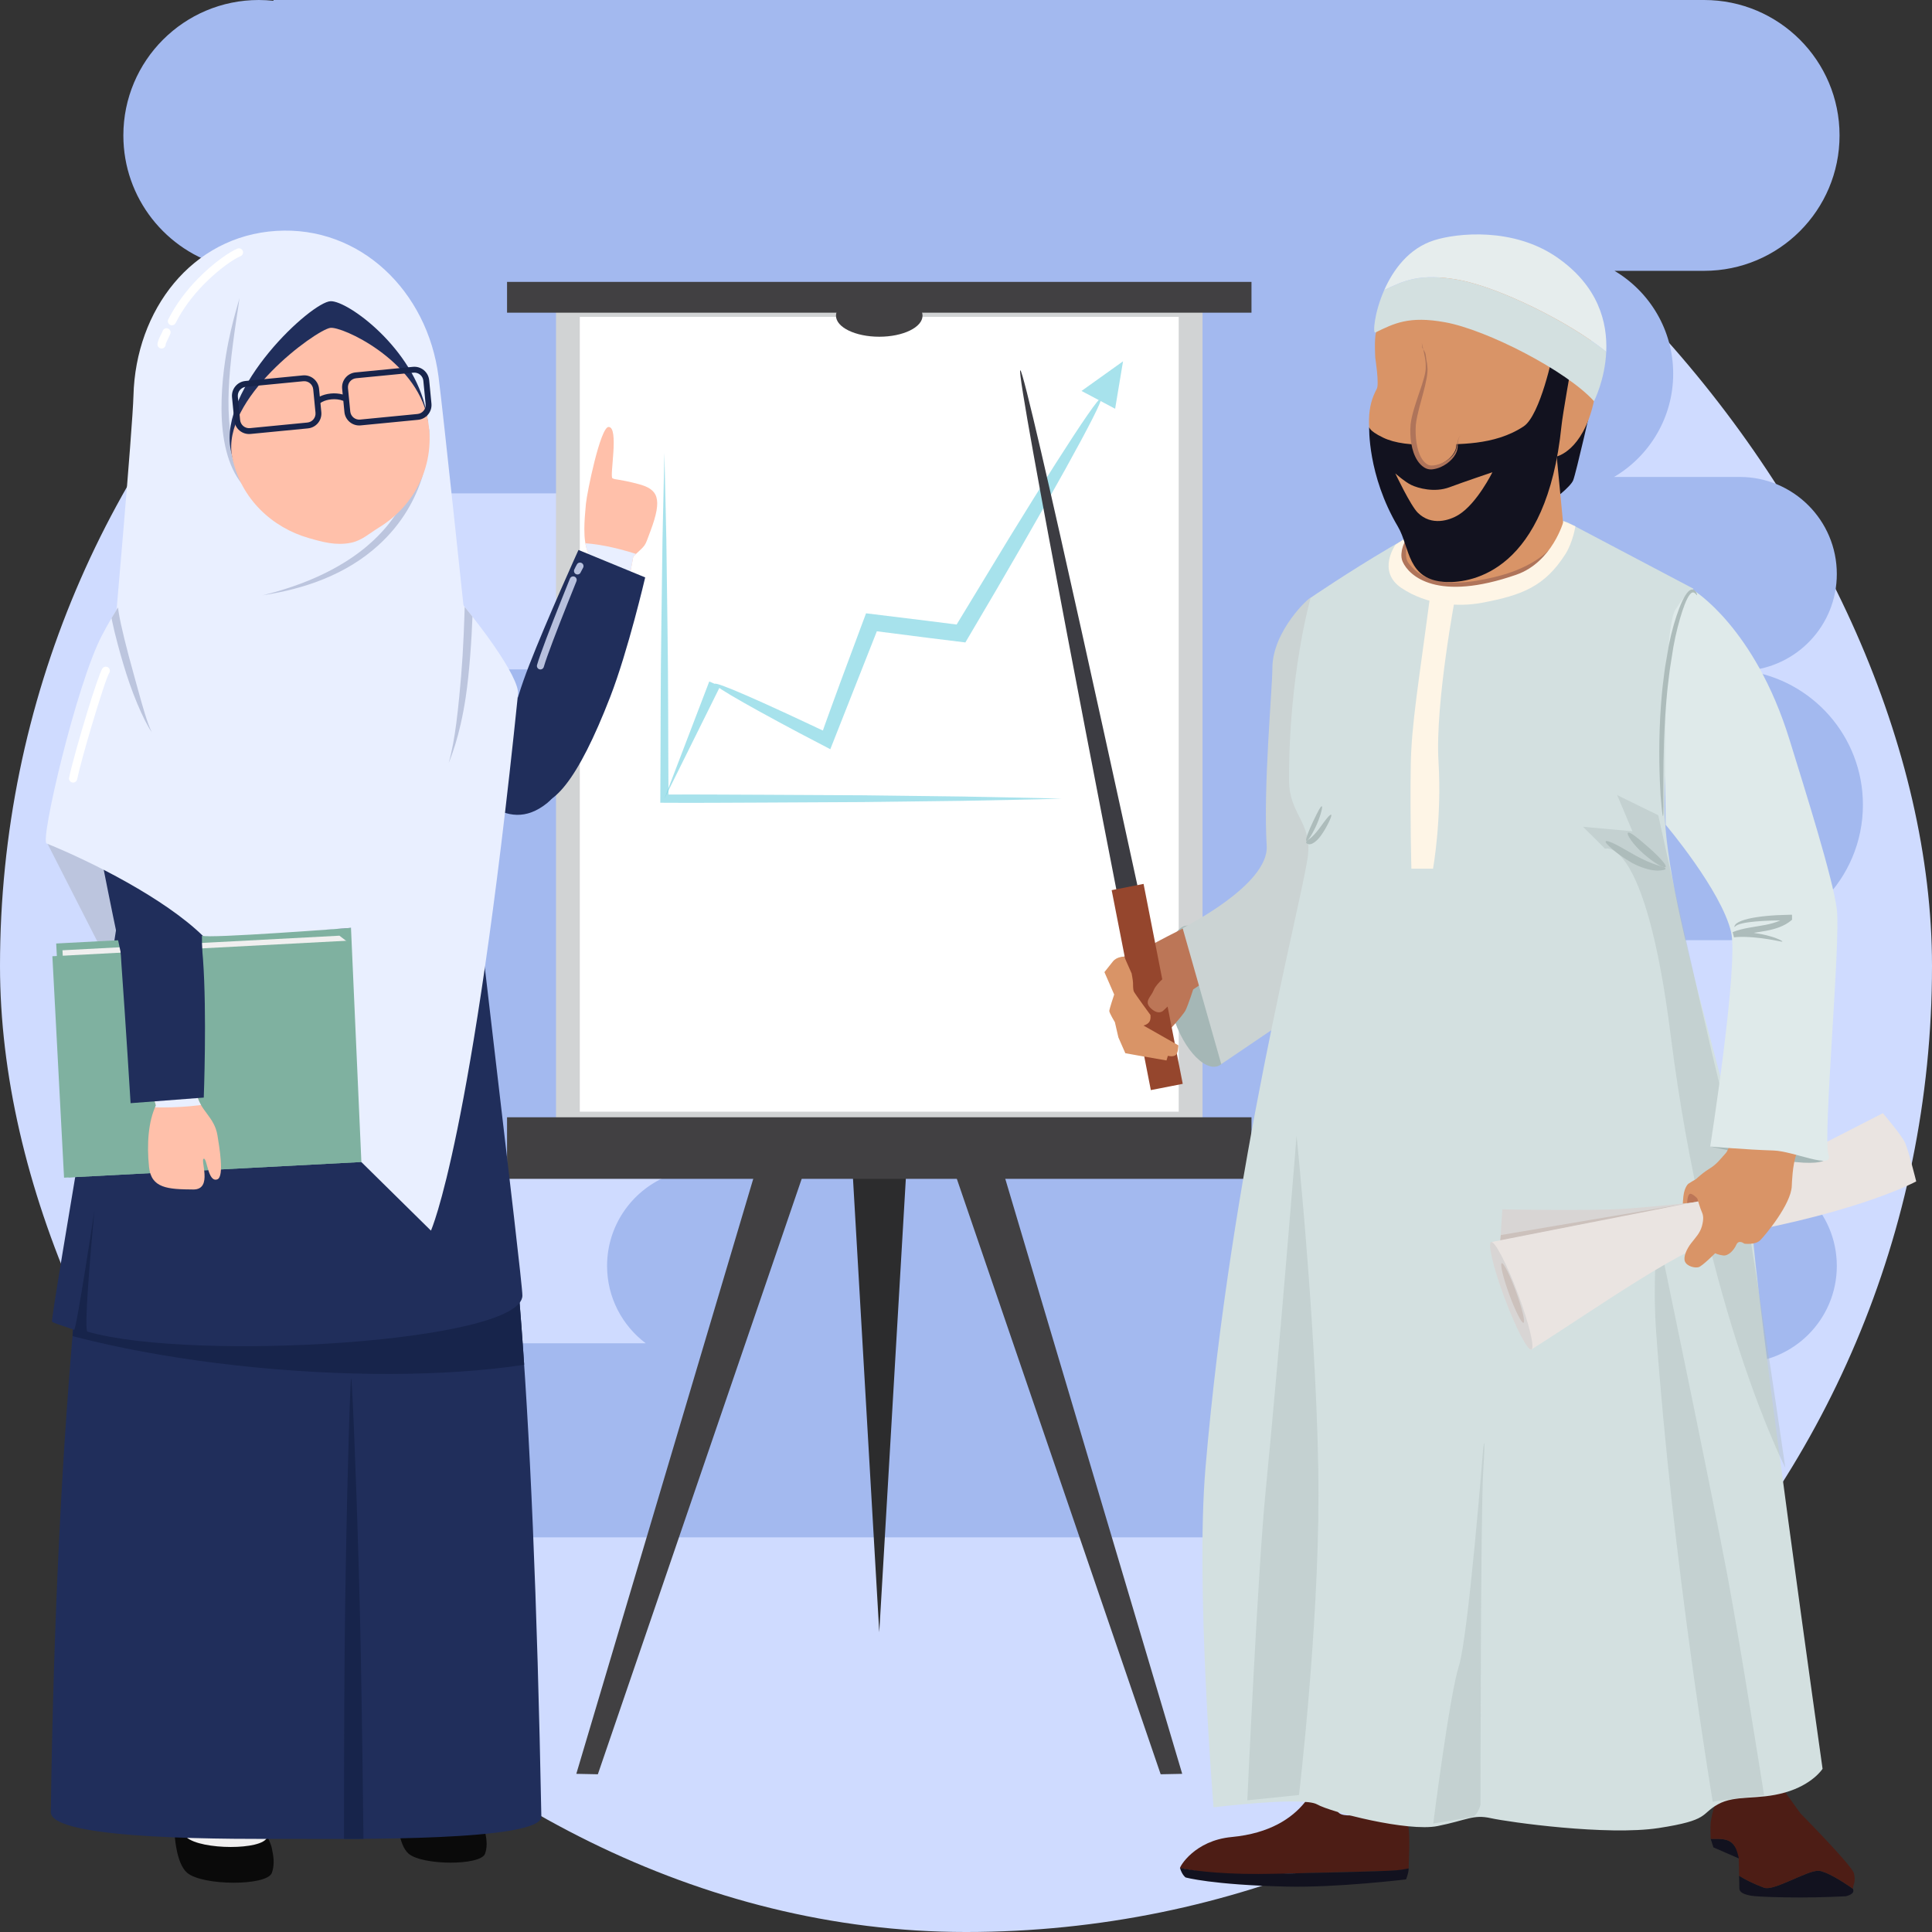 <?xml version="1.0" encoding="UTF-8"?>
<svg id="Layer_1" data-name="Layer 1" xmlns="http://www.w3.org/2000/svg" xmlns:xlink="http://www.w3.org/1999/xlink" viewBox="0 0 2436 2436">
  <rect x="0" y="0" width="2436" height="2436" fill="#333333" stroke="none"/>
  <defs>
    <filter id="luminosity-noclip" x="1441.494" y="1206.178" width="65.536" height="74.538" color-interpolation-filters="sRGB" filterUnits="userSpaceOnUse">
      <feFlood flood-color="#fff" result="bg"/>
      <feBlend in="SourceGraphic" in2="bg"/>
    </filter>
    <filter id="luminosity-noclip-2" x="1447.096" y="-6954" width="59.935" height="32766" color-interpolation-filters="sRGB" filterUnits="userSpaceOnUse">
      <feFlood flood-color="#fff" result="bg"/>
      <feBlend in="SourceGraphic" in2="bg"/>
    </filter>
    <mask id="mask-1" x="1447.096" y="-6954" width="59.935" height="32766" maskUnits="userSpaceOnUse"/>
    <linearGradient id="linear-gradient" x1="1446.981" y1="1267.17" x2="1501.413" y2="1212.738" gradientUnits="userSpaceOnUse">
      <stop offset=".134" stop-color="#fff"/>
      <stop offset=".213" stop-color="#f1f1f1"/>
      <stop offset=".361" stop-color="#cdcdcd"/>
      <stop offset=".561" stop-color="#939393"/>
      <stop offset=".804" stop-color="#444"/>
      <stop offset="1" stop-color="#000"/>
    </linearGradient>
    <mask id="mask" x="1441.494" y="1206.178" width="65.536" height="74.538" maskUnits="userSpaceOnUse">
      <g filter="url(#luminosity-noclip)">
        <g mask="url(#mask-1)">
          <path d="m1474.658,1226.783s-16.096,11.72-19.758,21.051c-3.662,9.307-13.406,14.622-3.461,23.764,9.945,9.119,15.756,2.486,15.756,2.486,0,0,9.979-9.141,16.617-16.603,6.623-7.462,23.218-21.565,23.218-29.873s-12.178-21.43-12.178-21.43l-22.588,8.201,2.392,12.404Z" fill="url(#linear-gradient)" mix-blend-mode="multiply" stroke-width="0"/>
        </g>
      </g>
    </mask>
    <clipPath id="clippath">
      <path d="m1474.658,1226.783s-16.096,11.72-19.758,21.051c-3.662,9.307-13.406,14.622-3.461,23.764,9.945,9.119,15.756,2.486,15.756,2.486,0,0,9.979-9.141,16.617-16.603,6.623-7.462,23.218-21.565,23.218-29.873s-12.178-21.43-12.178-21.43l-22.588,8.201,2.392,12.404Z" fill="none" stroke-width="0"/>
    </clipPath>
    <filter id="luminosity-noclip-3" x="1931.582" y="1702.183" width=".88" height=".568" color-interpolation-filters="sRGB" filterUnits="userSpaceOnUse">
      <feFlood flood-color="#fff" result="bg"/>
      <feBlend in="SourceGraphic" in2="bg"/>
    </filter>
    <filter id="luminosity-noclip-4" x="1931.582" y="-6954" width=".88" height="32766" color-interpolation-filters="sRGB" filterUnits="userSpaceOnUse">
      <feFlood flood-color="#fff" result="bg"/>
      <feBlend in="SourceGraphic" in2="bg"/>
    </filter>
    <mask id="mask-3" x="1931.582" y="-6954" width=".88" height="32766" maskUnits="userSpaceOnUse"/>
    <linearGradient id="linear-gradient-2" x1="-4360.472" y1="1694.495" x2="-4359.917" y2="1694.815" gradientTransform="translate(-326.402 -2394.479) rotate(-97.625)" gradientUnits="userSpaceOnUse">
      <stop offset="0" stop-color="#fff"/>
      <stop offset=".139" stop-color="#bebebe"/>
      <stop offset=".278" stop-color="#838383"/>
      <stop offset=".381" stop-color="#5f5f5f"/>
      <stop offset=".435" stop-color="#525252"/>
      <stop offset=".499" stop-color="#404040"/>
      <stop offset=".625" stop-color="#242424"/>
      <stop offset=".751" stop-color="#101010"/>
      <stop offset=".876" stop-color="#040404"/>
      <stop offset="1" stop-color="#000"/>
    </linearGradient>
    <mask id="mask-2" x="1931.582" y="1702.183" width=".88" height=".568" maskUnits="userSpaceOnUse">
      <g filter="url(#luminosity-noclip-3)">
        <g mask="url(#mask-3)">
          <path d="m1931.582,1702.183l.208.568c.208-.124.444-.284.673-.416-.263.028-.575-.028-.88-.152Z" fill="url(#linear-gradient-2)" mix-blend-mode="multiply" stroke-width="0"/>
        </g>
      </g>
    </mask>
    <clipPath id="clippath-1">
      <path d="m1931.582,1702.183l.208.568c.208-.124.444-.284.673-.416-.263.028-.575-.028-.88-.152Z" fill="none" stroke-width="0"/>
    </clipPath>
    <filter id="luminosity-noclip-5" x="1882.198" y="1404.21" width="535.791" height="297.508" color-interpolation-filters="sRGB" filterUnits="userSpaceOnUse">
      <feFlood flood-color="#fff" result="bg"/>
      <feBlend in="SourceGraphic" in2="bg"/>
    </filter>
    <filter id="luminosity-noclip-6" x="1882.198" y="-6954" width="535.791" height="32766" color-interpolation-filters="sRGB" filterUnits="userSpaceOnUse">
      <feFlood flood-color="#fff" result="bg"/>
      <feBlend in="SourceGraphic" in2="bg"/>
    </filter>
    <mask id="mask-5" x="1882.198" y="-6954" width="535.791" height="32766" maskUnits="userSpaceOnUse"/>
    <linearGradient id="linear-gradient-3" x1="-4426.847" y1="1812.633" x2="-4042.747" y2="2034.393" xlink:href="#linear-gradient-2"/>
    <mask id="mask-4" x="1882.198" y="1404.21" width="535.791" height="297.508" maskUnits="userSpaceOnUse">
      <g filter="url(#luminosity-noclip-5)">
        <g mask="url(#mask-5)">
          <path d="m2168.992,1510.289l-286.794,56.444.014.035c4.82-.75,19.633,27.817,33.44,64.684,13.219,35.23,20.764,65.405,17.796,70.266,84.712-53.372,196.395-134.388,253.747-144.714,162.642-29.287,230.794-66.764,230.794-66.764,0,0-9.682-38.829-14.009-48.552-4.334-9.695-28.066-37.477-28.066-37.477l-206.922,106.079Z" fill="url(#linear-gradient-3)" mix-blend-mode="multiply" stroke-width="0"/>
        </g>
      </g>
    </mask>
    <clipPath id="clippath-2">
      <path d="m2168.992,1510.289l-286.794,56.444.014.035c4.82-.75,19.633,27.817,33.44,64.684,13.219,35.23,20.764,65.405,17.796,70.266,84.712-53.372,196.395-134.388,253.747-144.714,162.642-29.287,230.794-66.764,230.794-66.764,0,0-9.682-38.829-14.009-48.552-4.334-9.695-28.066-37.477-28.066-37.477l-206.922,106.079Z" fill="none" stroke-width="0"/>
    </clipPath>
    <clipPath id="clippath-3">
      <path d="m500.716,2269.441c-.98-18.286.788-36.199,3.8-43.52,3.07-7.46,39.41-7.46,48.18,0,5.566,4.734,13.995,13.899,22.769,24.726,10.961,10.732,25.278,30.01,32.866,49.593,2.093,4.658,3.432,8.777,3.744,12.06,2.017,8.891,2.177,17.485-.493,24.988-5.404,15.178-78.819,14.921-96.36,0-12.538-10.665-15.826-43.809-14.505-67.847h0Z" clip-rule="evenodd" fill="none" stroke-width="0"/>
    </clipPath>
    <clipPath id="clippath-4">
      <path d="m219.903,2286.154c-1.087-20.271.873-40.13,4.212-48.245,3.404-8.271,43.69-8.271,53.412,0,6.17,5.249,15.516,15.407,25.241,27.41,12.151,11.897,28.022,33.269,36.435,54.978,2.32,5.163,3.804,9.73,4.149,13.369,2.237,9.857,2.414,19.384-.546,27.701-5.99,16.828-87.378,16.542-106.823,0-13.899-11.822-17.543-48.566-16.079-75.213h0Z" clip-rule="evenodd" fill="none" stroke-width="0"/>
    </clipPath>
    <clipPath id="clippath-5">
      <path d="m600.221,1265.822c-32.747-126.61-198.61-61.671-198.61-61.671,0,0-193.367-119.947-237.932,22.708-56.259,180.088-92.888,573.272-99.618,1057.824-.508,36.578,238.33,33.932,307.017,33.932,69.069,0,312.106,3.226,311.5-28.201-10.568-547.744-35.528-843.547-82.357-1024.591h0Z" clip-rule="evenodd" fill="none" stroke-width="0"/>
    </clipPath>
    <clipPath id="clippath-6">
      <path d="m671.449,902.057s98.035-21.205,104.468-67.234c9.485-67.865,18.818-110.981,22.582-133.176h-.001c17.107-16.15,13.75-11.158,21.527-31.769,15.81-41.903,9.593-53.192-15.74-59.735-25.553-6.599-27.891-4.899-32.051-7.123-3.939-2.105,8.67-64.661-4.872-64.687-10.32-.02-27.206,82.311-28.612,97.086-1.075,11.309-1.933,21.85-1.967,31.369-.042,11.858,1.192,22.128,4.872,30.317h0s-54.835,124.692-70.206,204.951h0Z" clip-rule="evenodd" fill="none" stroke-width="0"/>
    </clipPath>
    <clipPath id="clippath-7">
      <path d="m240.481,1175.836s-90.384,31.014-84.072,62.212c14.368,71.024,40.21,155.678,40.21,155.678h.001c-9.542,19.862-11.735,48.754-8.698,77.817,2.785,26.663,23.48,28.064,55.904,28.237,25.172.135,7.852-38.607,13.283-38.805,4.181-.152,5.139,30.522,16.99,26.001,9.033-3.446,2.235-42.112.099-55.378-3.799-23.588-22.285-31.184-26.345-52.975h0s6.116-127.442-7.372-202.788h0Z" clip-rule="evenodd" fill="none" stroke-width="0"/>
    </clipPath>
    <clipPath id="clippath-8">
      <path d="m374.229,587.339c74.42,0,283.2,246.267,278.925,287.888-57.715,561.846-109.795,676.428-109.795,676.428l-87.712-86.446-13.098-295.273s-182.87,13.844-186.97,9.846c-48.042-46.84-139.773-93.165-196.816-116.276-8.565-3.47,37.615-200.441,69.468-261.758,68.056-131.009,187.967-214.409,245.998-214.409h0Z" clip-rule="evenodd" fill="none" stroke-width="0"/>
    </clipPath>
  </defs>
  <rect x="0" y="0" width="2436" height="2436" rx="1217.999" ry="1217.999" fill="#cfdbff" stroke-width="0"/>
  <path d="m355.753,843.994c6.266,0,12.448.363,18.533,1.023v-1.023h491.591c-57.088-10.344-100.427-60.202-100.427-120.274,0-42.368,21.55-79.694,54.272-101.651h-454.15v-.9c-5.373.583-10.83.9-16.371.9-83.292,0-150.816-67.523-150.816-150.809,0-59.438,34.4-110.823,84.367-135.396-73.213-19.252-127.214-85.875-127.214-165.122C155.539,76.443,231.983,0,326.287,0c6.266,0,12.448.363,18.533,1.01V0h1803.873c94.304,0,170.741,76.443,170.741,170.741s-76.437,170.741-170.741,170.741h-113.011c44.29,26.282,73.99,74.547,73.99,129.777s-29.965,103.923-74.586,130.115h158.558c67.575,0,122.346,54.777,122.346,122.346,0,64.837-50.473,117.75-114.248,121.938,83.131,11.49,147.158,82.787,147.158,169.09,0,94.291-76.437,170.741-170.741,170.741h-147.081c68.061,14.565,119.103,75.039,119.103,147.449,0,64.32-40.271,119.187-96.964,140.873h140.426c67.575,0,122.346,54.778,122.346,122.346s-54.771,122.346-122.346,122.346h-272.534c29.532,22.333,48.699,57.652,48.699,97.541,0,67.569-54.771,122.346-122.346,122.346H554.905v-.738c-4.356.479-8.784.738-13.283.738-67.569,0-122.352-54.777-122.352-122.346s54.784-122.346,122.352-122.346c4.499,0,8.927.259,13.283.725v-.725h259.251c-29.532-22.333-48.706-57.652-48.706-97.541,0-50.415,30.515-93.669,74.062-112.403h-433.429v-.906c-5.373.583-10.829.906-16.371.906-83.292,0-150.815-67.53-150.815-150.816,0-72.514,51.204-133.066,119.433-147.514-.867.013-1.709.065-2.576.065-94.304,0-170.747-76.45-170.747-170.741s76.443-170.754,170.747-170.754Z" fill="#a3b9ef" stroke-width="0"/>
  <g>
    <polygon points="1108.639 2058.032 1073.892 1458.149 1143.37 1465.2 1108.639 2058.032" fill="#2c2c2d" stroke-width="0"/>
    <path d="m1516.229,1431.692h-815.184V369.519h815.184v1062.173Zm-755.16-60.022h695.132V429.544h-695.132v942.127Z" fill="#d1d3d4" stroke-width="0"/>
    <rect x="731.059" y="399.53" width="755.15" height="1002.148" fill="#fff" stroke-width="0"/>
    <rect x="639.32" y="1408.741" width="938.635" height="77.623" fill="#414042" stroke-width="0"/>
    <rect x="639.32" y="355.43" width="938.635" height="38.821" fill="#414042" stroke-width="0"/>
    <g>
      <polygon points="753.816 2237.129 726.655 2236.574 965.216 1434.323 1021.993 1453.749 753.816 2237.129" fill="#414042" stroke-width="0"/>
      <polygon points="1463.458 2237.129 1490.615 2236.574 1252.055 1434.323 1195.278 1453.749 1463.458 2237.129" fill="#414042" stroke-width="0"/>
    </g>
    <path d="m1163.203,397.992c0,14.68-24.43,26.578-54.58,26.578s-54.565-11.898-54.565-26.578,24.431-26.59,54.565-26.59,54.58,11.897,54.58,26.59Z" fill="#414042" stroke-width="0"/>
    <g opacity=".6">
      <path d="m837.737,570.809l2.419,109.055,1.436,109.045c1.119,72.708.82,145.404,1.304,218.115l-5.158-5.162c41.754-.332,83.512.167,125.257.238l125.263.656,125.26,1.55c41.754.853,83.5,1.463,125.254,2.717-41.754,1.252-83.5,1.858-125.254,2.721l-125.26,1.55-125.263.647c-41.745.074-83.502.57-125.257.241l-5.189-.041.031-5.118c.486-72.711.188-145.406,1.303-218.115l1.436-109.045,2.419-109.055Z" fill="#6dcfdf" stroke-width="0"/>
    </g>
    <g opacity=".6">
      <path d="m1388.134,502.338c2.335,1.396-14.792,35.027-44.864,89.228-15.044,27.095-33.323,59.329-54.009,95.243-10.404,17.925-21.355,36.805-32.75,56.456-12.64,21.484-25.783,43.803-39.293,66.776-15.694-1.935-32.299-3.993-49.128-6.067-21.383-2.739-42.303-5.411-62.505-7.997-21.781,55.211-41.754,105.847-58.669,148.689-13.552-7.088-26.504-13.861-38.784-20.28-9.595-5.134-18.671-10.003-27.182-14.566-16.985-9.176-31.632-17.266-43.582-24.045-23.9-13.575-36.972-21.947-36.196-23.509.774-1.559,15.321,3.88,40.513,14.847,12.603,5.488,27.863,12.362,45.4,20.449,8.752,4.071,18.086,8.403,27.959,12.994,8.739,4.062,24.273,11.547,22.674,10.471-.879,1.658,4.847-14.017,8.776-24.874,4.259-11.657,8.671-23.755,13.235-36.245,10.159-27.324,20.963-56.339,32.236-86.612,25.45,3.125,51.809,6.36,78.751,9.663,12.151,1.544,24.131,3.066,35.458,4.499,23.935-39.419,46.525-76.628,66.943-110.253,21.699-35.317,41.329-66.755,57.969-92.886,33.314-52.283,54.712-83.379,57.049-81.984Z" fill="#6dcfdf" stroke-width="0"/>
      <polygon points="1363.664 492.939 1406.041 515.376 1416.006 455.558 1363.664 492.939" fill="#6dcfdf" stroke-width="0"/>
      <polygon points="908.045 865.278 837.737 1007.023 894.295 859.262 908.045 865.278" fill="#6dcfdf" stroke-width="0"/>
    </g>
  </g>
  <g>
    <path d="m1436.653,1127.944l-26.769,5.506s-129.956-664.797-123.451-666.586c6.505-1.783,150.221,661.08,150.221,661.08Z" fill="#3c3c42" stroke-width="0"/>
    <path d="m1554.855,1249.769c-7.969-46.232-29.225-81.386-48.546-81.556-3.253-1.213-6.79-1.592-10.749-1.036-20.126,2.982-29.294,47.9-20.847,95.641,8.447,47.762,38.462,85.551,58.525,82.008,2.587-.444,4.751-1.526,6.63-3.107,15.764-10.32,22.497-48.615,14.987-91.95Z" fill="#a5b7b6" stroke-width="0"/>
    <path d="m1422.687,1316.134l14.938-15.819,30.882,4.834s22.754-24.179,26.263-31.208c3.502-7.022,9.661-26.36,9.661-26.36l43.136-28.954s-9.446-23.932-19.515-37.165c-12.643-16.554-30.265-13.874-30.265-13.874,0,0-47.457,23.482-55.363,29.63-7.92,6.162-25.459,8.621-28.073,9.488-2.649.888-10.119,15.389-10.119,15.389l7.913,56.232,10.542,37.807Z" fill="#bc7657" stroke-width="0"/>
    <polygon points="1491.281 1366.594 1451.051 1374.472 1401.666 1122.376 1441.89 1114.483 1491.281 1366.594" fill="#95462d" stroke-width="0"/>
    <path d="m1491.094,1170.103s109.013-53.994,106.044-103.52c-4.487-74.59,7.039-196.349,7.178-224.267.173-47.199,46.992-89.882,48.261-88.644,37.006,36.971,97.826,445.385,97.826,445.385l-210.535,142.662-48.774-171.616Z" fill="#cbd3d3" stroke-width="0"/>
    <path d="m2008.014,504.876s-20.896,92.143-24.467,100.794c-3.585,8.645-26.416,25.459-26.416,25.459l-3.925-59.725,27.601-21.439,27.207-45.089Z" fill="#12121f" stroke-width="0"/>
    <g>
      <g>
        <path d="m2293.219,2358.816c9.237.646,29.142,12.837,42.928,22.574,3.925,7.296-9.189,9.578-9.189,9.578,0,0-29.62,1.512-55.876,1.512s-49.239-.825-58.275-1.651c-9.03-.825-19.702-3.287-19.702-9.848,0-2.566-.132-9.015-.285-15.916,7.309,4.646,17.421,9.869,31.457,15.105,12.407,4.625,54.683-22.324,68.942-21.354Z" fill="#12121f" stroke-width="0"/>
        <path d="m2186.53,2326.825c3.724,5.124,10.354,14.141,9.689,18.052l-35.8-15.541-3.474-10.743c13.101,0,23.025-.825,29.585,8.232Z" fill="#12121f" stroke-width="0"/>
        <path d="m2168.873,2259.894c4.106-4.133,81.001-1.567,81.001-1.567l20.382,28.261s65.162,65.904,67.305,75.509c2.511,11.166-.729,13.281-1.415,19.293-13.787-9.736-33.691-21.928-42.928-22.574-14.259-.971-56.535,25.979-68.942,21.354-14.036-5.236-24.148-10.458-31.457-15.105-.236-10.778-.534-22.644-.534-22.644,0,0-2.032-10.472-5.756-15.597-6.56-9.057-16.484-8.232-29.585-8.232,0,0-.576-15.424,0-20.5,1.117-9.952,7.816-34.121,11.929-38.199Z" fill="#4d1d15" stroke-width="0"/>
      </g>
      <path d="m1591.708,2364.885c39.163-4.466,148.57-4.827,168.987-6.47,4.862-.424,10.168-1.221,15.431-2.261.187-12.864,1.901-37.304-.389-54.1-3.745-27.235-15.416-42.408-16.547-40.73-1.158,1.692-27.879,26.583-41.465,27.137-13.593.513-27.221,2.254-31.181-4.57-3.883-6.658-.506-29.426-4.175-41.229-2.781-9.043-18.135-7.379-18.135-7.379-1.664,2.83-13.828,71.772-111.349,80.981-46.715,4.383-65.71,37.533-65.086,39.378,20.583,3.89,72.943,12.795,103.908,9.244Z" fill="#4d1d15" stroke-width="0"/>
      <path d="m1760.702,2358.192c-20.465,1.735-111.994,3.336-151.406,4.335-62.492,1.581-100.913-3.19-121.482-7.247,2.579,8.849,6.997,11.907,6.997,11.907,0,0,33.052,9.377,127.419,11.575,63.365,1.477,150.546-9.091,150.546-9.091,0,0,3.301-7.22,3.35-13.836-5.263,1.088-10.569,1.921-15.424,2.357Z" fill="#12121f" stroke-width="0"/>
    </g>
    <path d="m1976.827,658.782l158.265,83.454s-36.263,143.136-36.263,275.097,104.581,425.797,109.553,520.397c5,94.609,89.643,692.496,89.643,692.496,0,0-12.442,19.904-47.311,29.87-34.87,9.973-62.27,2.49-84.671,14.951-22.393,12.449-9.945,19.911-74.69,29.863-64.753,9.952-189.245-7.455-211.645-12.448-22.407-4.965-29.876,2.496-67.229,9.973-37.359,7.448-134.458-17.435-151.891-27.387-17.422-9.958-130.477,3.725-130.477,3.725,0,0-22.845-278.125-10.216-427.146,32.38-382.143,122.051-715.936,129.173-772.353,5.326-42.363-23.482-52.453-23.697-94.775-.673-133.48,27.206-230.827,27.206-230.827,0,0,189.779-129.762,234.6-119.786,44.807,9.952,89.65,24.897,89.65,24.897Z" fill="#d3e0e0" stroke-width="0"/>
    <path d="m1762.554,377.724s-25.147,32.588-27.532,41.045c-2.434,8.451-.999,32.29-.999,32.29,0,0,5.194,33.16,1.956,39.152-11.742,21.523-14.501,48.119,0,98.808,14.466,50.695,38.302,86.5,38.302,86.5,0,0-7.066,45.509-3.613,51.899,14.432,26.631,64.226,42.471,107.57,25.588,107.306-41.836,91.154-60.241,91.154-60.241l3.78-9.255-10.361-107.966s32.088-6.772,46.291-66.854c7.615-32.165-.673-99.886-22.428-122.848-21.707-22.92-82.034-66.369-117.057-59.122-35.014,7.237-107.063,51.004-107.063,51.004Z" fill="#d99467" stroke-width="0"/>
    <path d="m1835.497,749.337s-26.118,136.815-21.741,210.584c4.369,73.779-6.893,135.338-6.893,135.338h-27.296s-1.748-66.823-.777-130.265c.777-51.621,9.862-103.131,25.035-218.33l31.673,2.674Z" fill="#fef5e6" stroke-width="0"/>
    <path d="m1776.722,670.138c-.624-.263-2.885,3.052-5.562,9.733-1.332,3.361-2.788,7.556-3.786,12.691-.444,2.567-.895,5.323-.868,8.444-.083,3.065.382,6.526,1.921,10.066.874,1.925,1.851,3.276,2.83,4.705.992,1.415,2.046,2.871,3.239,4.279,2.38,2.799,5.049,5.621,8.197,8.128,6.186,5.146,13.967,9.262,22.588,11.856,8.627,2.695,18.01,3.853,27.567,4.078,4.827.243,9.66-.184,14.577-.34,4.855-.582,9.89-.846,14.779-1.776,19.73-3.304,38.289-7.995,54.232-15.132,15.951-7.008,29.211-16.02,38.372-25.539,9.182-9.563,14.196-19.251,16.374-26.194,2.212-6.966,1.831-11.158,1.165-11.183-.7-.063-1.629,3.676-4.778,9.81-3.107,6.054-8.614,14.463-17.699,22.674-9.113,8.212-21.804,16.017-37.075,22.21-15.236,6.29-33.212,10.558-52.103,13.749-4.723.877-9.425,1.131-14.065,1.713-4.57.2-9.175.655-13.586.443-8.911-.066-17.421-.932-25.112-3.1-7.719-2.098-14.536-5.396-20.084-9.573-2.802-2.04-5.277-4.328-7.497-6.707-1.144-1.175-2.142-2.42-3.155-3.627-.999-1.279-1.942-2.525-2.427-3.475-2.324-4.365-2.199-10.142-1.88-14.792.416-4.775,1.256-8.94,1.963-12.31,1.505-6.793,2.517-10.569,1.872-10.833Z" fill="#af745a" stroke-width="0"/>
    <g opacity=".4">
      <path d="m2159.566,2271.934s-51.055-304.54-71.494-593.955c-4.438-62.811,1.699-125.99,1.699-125.99,0,0,67.173,321.954,88.519,435.842,15.32,81.723,45.986,275.614,45.986,275.614,0,0-59.586,6.79-64.711,8.489Z" fill="#adbcbb" stroke-width="0"/>
    </g>
    <g opacity=".4">
      <path d="m1866.76,2275.353s.007-364.133,3.391-420.314c3.398-56.188,0-28.933,0-28.933,0,0-18.732,236.784-30.639,274.226-11.921,37.457-32.352,198.857-32.352,198.857,0,0,42.568-6.804,49.371-8.523,6.804-1.692,10.23-15.313,10.23-15.313Z" fill="#adbcbb" stroke-width="0"/>
    </g>
    <g opacity=".4">
      <path d="m1634.782,1431.874s27.643,268.623,27.643,453.499c0,170.7-24.557,377.906-24.557,377.906l-65.161,6.685s13.232-289.636,22.886-387.692c17.587-179.049,39.19-450.398,39.19-450.398Z" fill="#adbcbb" stroke-width="0"/>
    </g>
    <g opacity=".4">
      <path d="m2090.84,1027.888l-51.764-25.362,19.162,45.553-62.221-5.61,27.691,27.663s50.737-18.7,82.749,234.871c44.253,350.686,144.638,545.721,144.638,545.721,0,0-55.217-383.038-73.665-447.583-18.419-64.552-86.591-375.253-86.591-375.253Z" fill="#adbcbb" stroke-width="0"/>
    </g>
    <path d="m1971.48,657.101s-14.113,51.68-59.517,67.509c-99.768,34.796-135.38,1.651-143.369-16.314-5.846-13.157,5.812-31.212,5.812-31.212l-14.876,9.793s-23.967,33.496,7.67,54.606c31.652,21.093,70.877,24.436,102.431,18.367,49.912-9.539,78.18-20.572,104.033-60.99,9.556-14.932,12.705-35.22,12.705-35.22l-14.89-6.54Z" fill="#fef5e6" stroke-width="0"/>
    <path d="m1958.338,444.624s-15.965,78.935-37.29,93.041c-37.262,24.685-83.672,22.116-112.639,22.973-28.968.867-49.628-1.661-64.746-8.982-18.919-9.161-17.297-13.79-17.297-13.79,0,0-2.385,61.012,36.229,126.163,15.368,25.965,10.992,68.199,61.632,69.85,31.742,1.044,125.941-13.652,144.625-197.133,1.497-14.623,12.656-77.16,12.656-77.16l-23.17-14.962Z" fill="#12121f" stroke-width="0"/>
    <path d="m1841.579,547.377s-4.771.683-5.257,14.169c-.478,13.485-18.017,26.228-32.685,26.689-10.951.406-24.231-15.731-23.184-50.261.61-20.851,17.268-57.398,17.199-74.466-.007-17.067-6.533-28.329-6.533-28.329l50.46,112.199Z" fill="#d99467" stroke-width="0"/>
    <path d="m1881.733,595.434s-35.945,12.119-54.156,18.922c-18.988,7.101-39.759,1.131-48.081-2.843-8.322-3.995-20.188-14.612-20.188-14.612,0,0,19.072,40.411,28.35,49.579,17.275,17.067,39.933,9.785,51.619,2.538,23.065-14.255,42.456-53.584,42.456-53.584Z" fill="#d99467" stroke-width="0"/>
    <path d="m1792.23,436.381s.395.697,1.019,2.084c.582,1.404-1.089-7.684-.298-4.935.715,2.778,3.988,17.4,4.363,21.436.215,2.032.423,4.158.339,6.467-.007,1.13.042,2.316-.007,3.533-.146,1.172-.222,2.385-.409,3.589-.804,4.976-2.4,10.354-4.189,16.082-1.866,5.739-3.995,11.829-6.172,18.295-2.129,6.484-4.377,13.343-6.193,20.697-.922,3.659-1.65,7.505-2.108,11.499-.423,4.13-.416,8.017-.306,12.088.306,8.083,1.506,16.072,4.078,23.468,2.635,7.278,6.63,14.38,13.301,18.652.84.482,1.665,1.023,2.615,1.342l1.394.527c.472.156.971.253,1.449.347.984.263,1.977.309,2.968.329,1.068.063,1.824-.159,2.746-.201,3.454-.49,6.665-1.45,9.578-2.695,5.818-2.591,10.645-6.11,14.251-10.063,3.655-3.873,6.068-8.295,6.928-12.466.749-4.247.229-7.691.936-10.514.146-1.439.646-2.6.978-3.643.472-1.009.874-1.862,1.394-2.411.957-1.171,1.824-1.335,1.824-1.335,0,0-.84.163-1.859,1.293-.596.517-1.012,1.349-1.581,2.345-.347,1.047-.985,2.206-1.241,3.655-.93,2.75-.729,6.54-1.796,10.271-1.13,3.793-3.697,7.66-7.414,10.957-3.676,3.35-8.447,6.182-13.877,8.103-2.746.909-5.645,1.544-8.607,1.748-1.581.094-2.774.094-4.05-.326-.313-.101-.639-.173-.951-.277l-.922-.465c-.645-.225-1.214-.666-1.818-1.078-4.764-3.392-8.107-9.521-10.214-16.135-2.081-6.689-3.107-14.078-3.385-21.662-.125-3.782-.125-7.673.173-11.179.375-3.616.978-7.209,1.748-10.791,1.505-7.078,3.385-13.936,5.167-20.497,1.768-6.564,3.481-12.84,4.875-18.79,1.395-5.95,2.511-11.571,2.871-16.866.146-1.321.076-2.638.111-3.886-.09-1.266-.215-2.459-.298-3.645-.146-2.354-.569-4.542-.985-6.575-.748-4.053-.707-7.015-1.636-9.75-1.005-2.726-3.058-5.198-3.71-6.574-.687-1.352-1.082-2.05-1.082-2.05Z" fill="#af745a" stroke-width="0"/>
    <path d="m1418.899,1327.966l18.468,3.308,33.421,5.818,1.748-5.818s6.159,1.664,9.674-.833c3.516-2.476,3.516-12.441,3.516-12.441l-43.962-24.952s4.417-.833,7.047-4.155c2.628-3.346,1.74-9.137,1.74-9.137,0,0-20.188-27.435-21.083-29.925-.881-2.493-.881-8.315-.881-10.801s-1.747-11.634-1.747-11.634l-9.335-21.089s-9.147-.531-14.411,6.12c-5.278,6.654-10.556,13.298-10.556,13.298l12.303,28.257s-6.158,18.292-6.158,20.763c0,2.507,7.052,14.148,7.052,14.148l4.398,19.12,8.765,19.952Z" fill="#d99467" stroke-width="0"/>
    <path d="m1474.297,1227.438s-15.874,11.571-19.494,20.767c-3.62,9.189-13.225,14.442-3.419,23.454,9.813,8.992,15.548,2.452,15.548,2.452,0,0,9.848-9.013,16.395-16.378,6.54-7.365,22.907-21.29,22.907-29.482s-11.998-21.141-11.998-21.141l-22.303,8.08,2.365,12.247Z" fill="#bc7657" stroke-width="0"/>
    <g mask="url(#mask)">
      <g clip-path="url(#clippath)">
        <polygon points="1441.494 1247.051 1470.109 1275.666 1465.058 1280.717 1441.494 1280.717 1441.494 1247.051" fill="#d99467" fill-rule="evenodd" stroke-width="0"/>
        <polygon points="1441.494 1245.686 1470.792 1274.983 1470.109 1275.666 1441.494 1247.051 1441.494 1245.686" fill="#d99467" fill-rule="evenodd" stroke-width="0"/>
        <polygon points="1441.494 1244.32 1471.475 1274.3 1470.792 1274.983 1441.494 1245.686 1441.494 1244.32" fill="#d99467" fill-rule="evenodd" stroke-width="0"/>
        <polygon points="1441.494 1242.954 1472.157 1273.617 1471.475 1274.3 1441.494 1244.32 1441.494 1242.954" fill="#d89468" fill-rule="evenodd" stroke-width="0"/>
        <polygon points="1441.494 1242.322 1441.861 1241.955 1472.84 1272.935 1472.157 1273.617 1441.494 1242.954 1441.494 1242.322" fill="#d89469" fill-rule="evenodd" stroke-width="0"/>
        <rect x="1457.209" y="1235.198" width=".966" height="43.811" transform="translate(-461.958 1398.941) rotate(-45)" fill="#d79569" stroke-width="0"/>
        <rect x="1457.892" y="1234.515" width=".966" height="43.811" transform="translate(-461.276 1399.224) rotate(-45)" fill="#d7956a" stroke-width="0"/>
        <rect x="1458.575" y="1233.832" width=".966" height="43.811" transform="translate(-460.593 1399.507) rotate(-45)" fill="#d6956b" stroke-width="0"/>
        <rect x="1459.258" y="1233.149" width=".966" height="43.811" transform="translate(-459.91 1399.79) rotate(-45)" fill="#d6956b" stroke-width="0"/>
        <rect x="1459.941" y="1232.467" width=".966" height="43.811" transform="translate(-459.227 1400.072) rotate(-45)" fill="#d5966c" stroke-width="0"/>
        <rect x="1460.623" y="1231.784" width=".966" height="43.811" transform="translate(-458.544 1400.355) rotate(-45)" fill="#d5966d" stroke-width="0"/>
        <rect x="1461.306" y="1231.101" width=".966" height="43.811" transform="translate(-457.861 1400.638) rotate(-45)" fill="#d4966e" stroke-width="0"/>
        <rect x="1461.989" y="1230.418" width=".966" height="43.811" transform="translate(-457.178 1400.921) rotate(-45)" fill="#d4966e" stroke-width="0"/>
        <rect x="1462.672" y="1229.735" width=".966" height="43.811" transform="translate(-456.496 1401.204) rotate(-45)" fill="#d3976f" stroke-width="0"/>
        <rect x="1463.355" y="1229.052" width=".966" height="43.811" transform="translate(-455.813 1401.486) rotate(-45)" fill="#d29770" stroke-width="0"/>
        <rect x="1464.038" y="1228.369" width=".966" height="43.811" transform="translate(-455.13 1401.769) rotate(-45)" fill="#d29771" stroke-width="0"/>
        <rect x="1464.72" y="1227.687" width=".966" height="43.811" transform="translate(-454.447 1402.052) rotate(-45)" fill="#d19772" stroke-width="0"/>
        <rect x="1465.403" y="1227.004" width=".966" height="43.811" transform="translate(-453.764 1402.335) rotate(-45)" fill="#d09873" stroke-width="0"/>
        <rect x="1466.086" y="1226.321" width=".966" height="43.811" transform="translate(-453.081 1402.619) rotate(-45)" fill="#d09874" stroke-width="0"/>
        <rect x="1466.769" y="1225.638" width=".966" height="43.811" transform="translate(-452.399 1402.9) rotate(-45)" fill="#cf9875" stroke-width="0"/>
        <rect x="1467.452" y="1224.955" width=".966" height="43.811" transform="translate(-451.716 1403.184) rotate(-45)" fill="#ce9875" stroke-width="0"/>
        <rect x="1468.135" y="1224.272" width=".966" height="43.811" transform="translate(-451.033 1403.466) rotate(-45)" fill="#ce9976" stroke-width="0"/>
        <rect x="1468.817" y="1223.59" width=".966" height="43.811" transform="translate(-450.35 1403.749) rotate(-45)" fill="#cd9977" stroke-width="0"/>
        <rect x="1469.5" y="1222.907" width=".966" height="43.811" transform="translate(-449.667 1404.033) rotate(-45)" fill="#cc9978" stroke-width="0"/>
        <rect x="1470.183" y="1222.224" width=".966" height="43.811" transform="translate(-448.984 1404.314) rotate(-45)" fill="#cc9a79" stroke-width="0"/>
        <rect x="1470.866" y="1221.541" width=".966" height="43.811" transform="translate(-448.302 1404.598) rotate(-45)" fill="#cb9a7a" stroke-width="0"/>
        <rect x="1471.549" y="1220.858" width=".966" height="43.811" transform="translate(-447.619 1404.881) rotate(-45)" fill="#ca9a7b" stroke-width="0"/>
        <rect x="1472.232" y="1220.175" width=".966" height="43.811" transform="translate(-446.936 1405.164) rotate(-45)" fill="#ca9a7c" stroke-width="0"/>
        <rect x="1472.914" y="1219.493" width=".966" height="43.811" transform="translate(-446.253 1405.447) rotate(-45)" fill="#c99b7d" stroke-width="0"/>
        <rect x="1473.597" y="1218.81" width=".966" height="43.811" transform="translate(-445.57 1405.729) rotate(-45)" fill="#c89b7e" stroke-width="0"/>
        <rect x="1474.28" y="1218.127" width=".966" height="43.811" transform="translate(-444.887 1406.012) rotate(-45)" fill="#c79b7f" stroke-width="0"/>
        <rect x="1474.963" y="1217.444" width=".966" height="43.811" transform="translate(-444.205 1406.295) rotate(-45)" fill="#c79c80" stroke-width="0"/>
        <rect x="1475.646" y="1216.761" width=".966" height="43.811" transform="translate(-443.522 1406.578) rotate(-45)" fill="#c69c81" stroke-width="0"/>
        <rect x="1476.329" y="1216.078" width=".966" height="43.811" transform="translate(-442.839 1406.861) rotate(-45)" fill="#c59c82" stroke-width="0"/>
        <rect x="1477.012" y="1215.396" width=".966" height="43.811" transform="translate(-442.156 1407.143) rotate(-45)" fill="#c49d83" stroke-width="0"/>
        <rect x="1477.694" y="1214.713" width=".966" height="43.811" transform="translate(-441.473 1407.426) rotate(-45)" fill="#c49d85" stroke-width="0"/>
        <rect x="1478.377" y="1214.03" width=".966" height="43.811" transform="translate(-440.79 1407.709) rotate(-45)" fill="#c39d86" stroke-width="0"/>
        <rect x="1479.06" y="1213.347" width=".966" height="43.811" transform="translate(-440.108 1407.992) rotate(-45)" fill="#c29e87" stroke-width="0"/>
        <rect x="1479.743" y="1212.664" width=".966" height="43.811" transform="translate(-439.425 1408.275) rotate(-45)" fill="#c19e88" stroke-width="0"/>
        <rect x="1480.426" y="1211.981" width=".966" height="43.811" transform="translate(-438.742 1408.558) rotate(-45)" fill="#c09e89" stroke-width="0"/>
        <rect x="1481.109" y="1211.299" width=".966" height="43.811" transform="translate(-438.059 1408.841) rotate(-45)" fill="#c09f8a" stroke-width="0"/>
        <rect x="1481.791" y="1210.616" width=".966" height="43.811" transform="translate(-437.376 1409.123) rotate(-45)" fill="#bf9f8b" stroke-width="0"/>
        <rect x="1482.474" y="1209.933" width=".966" height="43.811" transform="translate(-436.693 1409.406) rotate(-45)" fill="#be9f8c" stroke-width="0"/>
        <rect x="1483.157" y="1209.25" width=".966" height="43.811" transform="translate(-436.01 1409.689) rotate(-45)" fill="#bda08d" stroke-width="0"/>
        <rect x="1483.84" y="1208.567" width=".966" height="43.811" transform="translate(-435.328 1409.972) rotate(-45)" fill="#bca08e" stroke-width="0"/>
        <rect x="1484.523" y="1207.884" width=".966" height="43.811" transform="translate(-434.645 1410.255) rotate(-45)" fill="#bca090" stroke-width="0"/>
        <rect x="1485.206" y="1207.201" width=".966" height="43.811" transform="translate(-433.962 1410.537) rotate(-45)" fill="#bba191" stroke-width="0"/>
        <rect x="1485.888" y="1206.519" width=".966" height="43.811" transform="translate(-433.279 1410.82) rotate(-45)" fill="#baa192" stroke-width="0"/>
        <rect x="1486.571" y="1205.836" width=".966" height="43.811" transform="translate(-432.596 1411.103) rotate(-45)" fill="#b9a193" stroke-width="0"/>
        <rect x="1487.254" y="1205.153" width=".966" height="43.811" transform="translate(-431.913 1411.386) rotate(-45)" fill="#b8a294" stroke-width="0"/>
        <rect x="1487.937" y="1204.47" width=".966" height="43.811" transform="translate(-431.231 1411.67) rotate(-45)" fill="#b8a295" stroke-width="0"/>
        <rect x="1488.62" y="1203.787" width=".966" height="43.811" transform="translate(-430.548 1411.951) rotate(-45)" fill="#b7a296" stroke-width="0"/>
        <rect x="1489.303" y="1203.104" width=".966" height="43.811" transform="translate(-429.865 1412.235) rotate(-45)" fill="#b6a398" stroke-width="0"/>
        <rect x="1489.985" y="1202.422" width=".966" height="43.811" transform="translate(-429.182 1412.517) rotate(-45)" fill="#b5a399" stroke-width="0"/>
        <rect x="1490.668" y="1201.739" width=".966" height="43.811" transform="translate(-428.499 1412.8) rotate(-45)" fill="#b4a39a" stroke-width="0"/>
        <polygon points="1476.003 1207.813 1476.686 1207.131 1507.031 1237.476 1507.031 1238.744 1506.982 1238.793 1476.003 1207.813" fill="#b3a49b" fill-rule="evenodd" stroke-width="0"/>
        <polygon points="1476.686 1207.131 1477.369 1206.448 1507.031 1236.11 1507.031 1237.476 1476.686 1207.131" fill="#b2a49c" fill-rule="evenodd" stroke-width="0"/>
        <polygon points="1477.369 1206.448 1477.638 1206.178 1478.465 1206.178 1507.031 1234.744 1507.031 1236.11 1477.369 1206.448" fill="#b2a59d" fill-rule="evenodd" stroke-width="0"/>
        <polygon points="1479.831 1206.178 1507.031 1233.379 1507.031 1234.744 1478.465 1206.178 1479.831 1206.178" fill="#b1a59f" fill-rule="evenodd" stroke-width="0"/>
        <polygon points="1481.196 1206.178 1507.031 1232.013 1507.031 1233.379 1479.831 1206.178 1481.196 1206.178" fill="#b0a5a0" fill-rule="evenodd" stroke-width="0"/>
        <polygon points="1482.562 1206.178 1507.031 1230.647 1507.031 1232.013 1481.196 1206.178 1482.562 1206.178" fill="#afa6a1" fill-rule="evenodd" stroke-width="0"/>
        <polygon points="1483.928 1206.178 1507.031 1229.282 1507.031 1230.647 1482.562 1206.178 1483.928 1206.178" fill="#aea6a2" fill-rule="evenodd" stroke-width="0"/>
        <polygon points="1485.293 1206.178 1507.031 1227.916 1507.031 1229.282 1483.928 1206.178 1485.293 1206.178" fill="#ada6a3" fill-rule="evenodd" stroke-width="0"/>
        <polygon points="1486.659 1206.178 1507.031 1226.55 1507.031 1227.916 1485.293 1206.178 1486.659 1206.178" fill="#aca7a5" fill-rule="evenodd" stroke-width="0"/>
        <polygon points="1488.025 1206.178 1507.031 1225.185 1507.031 1226.55 1486.659 1206.178 1488.025 1206.178" fill="#aba7a6" fill-rule="evenodd" stroke-width="0"/>
        <polygon points="1489.39 1206.178 1507.031 1223.819 1507.031 1225.185 1488.025 1206.178 1489.39 1206.178" fill="#aba7a7" fill-rule="evenodd" stroke-width="0"/>
        <polygon points="1490.756 1206.178 1507.031 1222.453 1507.031 1223.819 1489.39 1206.178 1490.756 1206.178" fill="#aaa8a8" fill-rule="evenodd" stroke-width="0"/>
        <polygon points="1492.122 1206.178 1507.031 1221.087 1507.031 1222.453 1490.756 1206.178 1492.122 1206.178" fill="#a9a8aa" fill-rule="evenodd" stroke-width="0"/>
        <polygon points="1493.487 1206.178 1507.031 1219.722 1507.031 1221.087 1492.122 1206.178 1493.487 1206.178" fill="#a8a9ab" fill-rule="evenodd" stroke-width="0"/>
        <polygon points="1494.853 1206.178 1507.031 1218.356 1507.031 1219.722 1493.487 1206.178 1494.853 1206.178" fill="#a7a9ac" fill-rule="evenodd" stroke-width="0"/>
        <polygon points="1507.031 1218.356 1494.853 1206.178 1507.031 1206.178 1507.031 1218.356" fill="#a7a9ac" fill-rule="evenodd" stroke-width="0"/>
      </g>
    </g>
    <g>
      <path d="m2052.641,1050.046c-2.129,1.606,5.958,14.477,19.494,26.312,13.468,11.876,26.263,19.051,28.011,16.852,1.762-2.229-8.058-12.879-21.207-24.491-13.205-11.544-23.926-20.535-26.298-18.673Z" fill="#adbcbb" stroke-width="0"/>
      <path d="m2024.575,1060.823c-.755,1.206,2.504,4.809,8.322,9.772,5.847,4.982,14.308,11.456,24.78,17.334,10.589,5.715,21.408,9.106,29.529,9.657,3.973.492,7.323-.225,9.508-.51,2.254-.434,3.433-1.002,3.433-1.699-.014-1.543-4.681-2.823-11.574-4.882-6.963-2.24-16.062-6.19-25.986-11.551-9.827-5.492-18.809-10.936-25.695-14.355-6.914-3.461-11.589-4.962-12.317-3.766Z" fill="#adbcbb" stroke-width="0"/>
    </g>
    <g>
      <path d="m1666.836,1016.799c.867,1.619-2.524,14.491-8.218,26.311-5.666,11.891-11.041,19.075-11.755,16.88-.756-2.233,3.384-12.892,8.898-24.485,5.562-11.55,10.063-20.562,11.075-18.707Z" fill="#adbcbb" stroke-width="0"/>
      <path d="m1678.633,1027.579c.298,1.204-1.082,4.827-3.51,9.786-2.483,4.975-6.026,11.446-10.423,17.31-4.46,5.749-9.009,9.126-12.407,9.698-1.658.479-3.087-.232-3.995-.517-.943-.426-1.436-1.002-1.436-1.72,0-1.542,1.949-2.795,4.854-4.861,2.913-2.268,6.755-6.207,10.909-11.544,4.147-5.514,7.906-10.968,10.805-14.38,2.899-3.454,4.889-4.934,5.202-3.773Z" fill="#adbcbb" stroke-width="0"/>
    </g>
    <path d="m2122.228,1566.775s-5.722-3.53-2.351-28.261c1.713-12.629,1.984-24.501,2.669-30.119,1.436-12.227,6.339-15.889,6.339-15.889,0,0,8.516-5.729,16.076-8.759,14.945-5.992,20.618,40.002,18.509,44.572-2.129,4.543-19.993,34.495-25.986,37.831-5.964,3.301-15.256.624-15.256.624Z" fill="#d99467" stroke-width="0"/>
    <path d="m2135.252,1520.706s5.999,4.189,9.148,13.065c3.142,8.864-1.248,21.146-2.116,23.787-.887,2.622,17.546-19.307,5.258-37.748-2.497-3.71-14.044-17.538-17.567-14.022-3.509,3.496-2.614,16.665-2.614,16.665l7.892-1.748Z" fill="#bc7657" stroke-width="0"/>
    <path d="m2181.758,1447.866s53.497,5.555,61.716,9.994c8.19,4.424,17.275,10.181,17.275,10.181,0,0,5.978-13.523,5.978-17.247,0-3.773-83.29-20.41-83.29-20.41l-1.679,17.483Z" fill="#bc7657" stroke-width="0"/>
    <g>
      <path d="m1891.235,1570.7l2.961-45.89s112.203,2.254,155.463-.804c43.261-3.052,89.858-8.391,89.858-8.391l-248.283,55.085Z" fill="#d8d5d4" stroke-width="0"/>
      <path d="m1891.567,1564.473s106.045-21.499,126.164-24.842c20.147-3.378,105.378-21.436,105.378-21.436l-230.786,39.058-.756,7.219Z" fill="#ccc1bc" stroke-width="0"/>
      <path d="m1929.925,1702.106c84.92-53.33,197.692-135.351,255.392-145.754,162.69-29.273,230.785-66.771,230.785-66.771,0,0-9.647-38.823-13.981-48.532-4.328-9.716-28.088-37.484-28.088-37.484l-206.907,106.079-286.801,56.444,49.599,136.018Z" fill="#eae4e1" stroke-width="0"/>
      <path d="m1880.131,1566.131c4.564-1.707,19.64,27.24,33.663,64.684,14.022,37.428,21.693,69.156,17.116,70.869-4.584,1.727-19.661-27.242-33.67-64.67-14.022-37.436-21.7-69.163-17.109-70.883Z" fill="#d8d5d4" stroke-width="0"/>
      <path d="m1893.495,1592.775c2.392-.874,10.479,15.208,18.059,35.979,7.588,20.715,11.818,38.24,9.424,39.135-2.399.866-10.478-15.243-18.073-35.979-7.58-20.75-11.824-38.275-9.411-39.135Z" fill="#ccc1bc" stroke-width="0"/>
      <g>
        <g mask="url(#mask-2)">
          <g clip-path="url(#clippath-1)">
            <polygon points="1931.582 1702.665 1931.79 1702.751 1931.582 1702.751 1931.582 1702.665" fill="#fff" fill-rule="evenodd" stroke-width="0"/>
            <polygon points="1931.582 1702.653 1931.82 1702.751 1931.79 1702.751 1931.582 1702.665 1931.582 1702.653" fill="#fff" fill-rule="evenodd" stroke-width="0"/>
            <polygon points="1931.582 1702.641 1931.849 1702.751 1931.82 1702.751 1931.582 1702.653 1931.582 1702.641" fill="#fefefe" fill-rule="evenodd" stroke-width="0"/>
            <polygon points="1931.582 1702.629 1931.878 1702.751 1931.849 1702.751 1931.582 1702.641 1931.582 1702.629" fill="#fcfdfd" fill-rule="evenodd" stroke-width="0"/>
            <polygon points="1931.582 1702.617 1931.907 1702.751 1931.878 1702.751 1931.582 1702.629 1931.582 1702.617" fill="#fbfbfc" fill-rule="evenodd" stroke-width="0"/>
            <polygon points="1931.582 1702.605 1931.937 1702.751 1931.907 1702.751 1931.582 1702.617 1931.582 1702.605" fill="#fafafa" fill-rule="evenodd" stroke-width="0"/>
            <polygon points="1931.582 1702.593 1931.966 1702.751 1931.937 1702.751 1931.582 1702.605 1931.582 1702.593" fill="#f9f9f9" fill-rule="evenodd" stroke-width="0"/>
            <polygon points="1931.582 1702.581 1931.995 1702.751 1931.966 1702.751 1931.582 1702.593 1931.582 1702.581" fill="#f8f8f8" fill-rule="evenodd" stroke-width="0"/>
            <polygon points="1931.582 1702.569 1932.025 1702.751 1931.995 1702.751 1931.582 1702.581 1931.582 1702.569" fill="#f6f7f7" fill-rule="evenodd" stroke-width="0"/>
            <polygon points="1931.582 1702.557 1932.054 1702.751 1932.025 1702.751 1931.582 1702.569 1931.582 1702.557" fill="#f5f6f6" fill-rule="evenodd" stroke-width="0"/>
            <polygon points="1931.582 1702.545 1932.083 1702.751 1932.054 1702.751 1931.582 1702.557 1931.582 1702.545" fill="#f4f5f5" fill-rule="evenodd" stroke-width="0"/>
            <polygon points="1931.582 1702.533 1932.113 1702.751 1932.083 1702.751 1931.582 1702.545 1931.582 1702.533" fill="#f3f3f4" fill-rule="evenodd" stroke-width="0"/>
            <polygon points="1931.582 1702.521 1932.142 1702.751 1932.113 1702.751 1931.582 1702.533 1931.582 1702.521" fill="#f2f2f3" fill-rule="evenodd" stroke-width="0"/>
            <polygon points="1931.582 1702.509 1932.171 1702.751 1932.142 1702.751 1931.582 1702.521 1931.582 1702.509" fill="#f1f1f2" fill-rule="evenodd" stroke-width="0"/>
            <polygon points="1931.582 1702.497 1932.201 1702.751 1932.171 1702.751 1931.582 1702.509 1931.582 1702.497" fill="#f0f0f1" fill-rule="evenodd" stroke-width="0"/>
            <polygon points="1931.582 1702.485 1932.23 1702.751 1932.201 1702.751 1931.582 1702.497 1931.582 1702.485" fill="#efeff0" fill-rule="evenodd" stroke-width="0"/>
            <polygon points="1931.582 1702.472 1932.259 1702.751 1932.23 1702.751 1931.582 1702.485 1931.582 1702.472" fill="#eeeeef" fill-rule="evenodd" stroke-width="0"/>
            <polygon points="1931.582 1702.46 1932.288 1702.751 1932.259 1702.751 1931.582 1702.472 1931.582 1702.46" fill="#ededee" fill-rule="evenodd" stroke-width="0"/>
            <polygon points="1931.582 1702.448 1932.318 1702.751 1932.288 1702.751 1931.582 1702.46 1931.582 1702.448" fill="#ececed" fill-rule="evenodd" stroke-width="0"/>
            <polygon points="1931.582 1702.436 1932.347 1702.751 1932.318 1702.751 1931.582 1702.448 1931.582 1702.436" fill="#ebebec" fill-rule="evenodd" stroke-width="0"/>
            <polygon points="1931.582 1702.424 1932.376 1702.751 1932.347 1702.751 1931.582 1702.436 1931.582 1702.424" fill="#eaebeb" fill-rule="evenodd" stroke-width="0"/>
            <polygon points="1931.582 1702.412 1932.406 1702.751 1932.376 1702.751 1931.582 1702.424 1931.582 1702.412" fill="#e9eaeb" fill-rule="evenodd" stroke-width="0"/>
            <polygon points="1931.582 1702.4 1932.435 1702.751 1932.406 1702.751 1931.582 1702.412 1931.582 1702.4" fill="#e8e9ea" fill-rule="evenodd" stroke-width="0"/>
            <polygon points="1931.582 1702.388 1932.463 1702.75 1932.463 1702.751 1932.435 1702.751 1931.582 1702.4 1931.582 1702.388" fill="#e7e8e9" fill-rule="evenodd" stroke-width="0"/>
            <polygon points="1931.582 1702.376 1932.463 1702.738 1932.463 1702.75 1931.582 1702.388 1931.582 1702.376" fill="#e7e7e8" fill-rule="evenodd" stroke-width="0"/>
            <polygon points="1931.582 1702.364 1932.463 1702.726 1932.463 1702.738 1931.582 1702.376 1931.582 1702.364" fill="#e6e7e8" fill-rule="evenodd" stroke-width="0"/>
            <rect x="1932.02" y="1702.066" width=".006" height=".952" transform="translate(-377.79 2841.017) rotate(-67.625)" fill="#e6e7e8" stroke-width="0"/>
            <rect x="1932.02" y="1702.06" width=".006" height=".952" transform="translate(-377.784 2841.013) rotate(-67.625)" fill="#e4e5e6" stroke-width="0"/>
            <rect x="1932.02" y="1702.053" width=".006" height=".952" transform="translate(-377.778 2841.011) rotate(-67.625)" fill="#e2e3e4" stroke-width="0"/>
            <rect x="1932.02" y="1702.047" width=".006" height=".952" transform="translate(-377.772 2841.007) rotate(-67.625)" fill="#e0e1e2" stroke-width="0"/>
            <rect x="1932.02" y="1702.041" width=".006" height=".952" transform="translate(-377.767 2841.003) rotate(-67.625)" fill="#dedfe1" stroke-width="0"/>
            <rect x="1932.02" y="1702.035" width=".006" height=".952" transform="translate(-377.761 2840.999) rotate(-67.625)" fill="#dcdedf" stroke-width="0"/>
            <rect x="1932.02" y="1702.029" width=".006" height=".952" transform="translate(-377.755 2840.995) rotate(-67.625)" fill="#dbdcdd" stroke-width="0"/>
            <rect x="1932.02" y="1702.022" width=".006" height=".952" transform="translate(-377.749 2840.991) rotate(-67.625)" fill="#d9dadb" stroke-width="0"/>
            <rect x="1932.02" y="1702.016" width=".006" height=".952" transform="translate(-377.744 2840.988) rotate(-67.625)" fill="#d7d8da" stroke-width="0"/>
            <rect x="1932.02" y="1702.01" width=".006" height=".952" transform="translate(-377.738 2840.983) rotate(-67.625)" fill="#d5d6d8" stroke-width="0"/>
            <rect x="1932.02" y="1702.004" width=".006" height=".952" transform="translate(-377.733 2840.979) rotate(-67.625)" fill="#d3d5d6" stroke-width="0"/>
            <rect x="1932.02" y="1701.998" width=".006" height=".952" transform="translate(-377.726 2840.976) rotate(-67.625)" fill="#d2d3d5" stroke-width="0"/>
            <rect x="1932.02" y="1701.991" width=".006" height=".952" transform="translate(-377.721 2840.972) rotate(-67.625)" fill="#d0d2d3" stroke-width="0"/>
            <rect x="1932.02" y="1701.985" width=".006" height=".952" transform="translate(-377.715 2840.968) rotate(-67.625)" fill="#cfd0d2" stroke-width="0"/>
            <rect x="1932.02" y="1701.979" width=".006" height=".952" transform="translate(-377.709 2840.964) rotate(-67.625)" fill="#cdced0" stroke-width="0"/>
            <rect x="1932.02" y="1701.973" width=".006" height=".952" transform="translate(-377.703 2840.961) rotate(-67.625)" fill="#cbcdcf" stroke-width="0"/>
            <rect x="1932.02" y="1701.967" width=".006" height=".952" transform="translate(-377.698 2840.957) rotate(-67.625)" fill="#cacbcd" stroke-width="0"/>
            <rect x="1932.02" y="1701.96" width=".006" height=".952" transform="translate(-377.692 2840.953) rotate(-67.625)" fill="#c8cacc" stroke-width="0"/>
            <rect x="1932.02" y="1701.954" width=".006" height=".952" transform="translate(-377.687 2840.948) rotate(-67.625)" fill="#c7c8ca" stroke-width="0"/>
            <rect x="1932.02" y="1701.948" width=".006" height=".952" transform="translate(-377.681 2840.944) rotate(-67.625)" fill="#c6c7c9" stroke-width="0"/>
            <rect x="1932.02" y="1701.942" width=".006" height=".952" transform="translate(-377.675 2840.941) rotate(-67.625)" fill="#c4c6c8" stroke-width="0"/>
            <rect x="1932.02" y="1701.936" width=".006" height=".952" transform="translate(-377.669 2840.938) rotate(-67.625)" fill="#c3c4c6" stroke-width="0"/>
            <rect x="1932.02" y="1701.929" width=".006" height=".952" transform="translate(-377.663 2840.934) rotate(-67.625)" fill="#c1c3c5" stroke-width="0"/>
            <rect x="1932.02" y="1701.923" width=".006" height=".952" transform="translate(-377.658 2840.93) rotate(-67.625)" fill="#c0c2c4" stroke-width="0"/>
            <rect x="1932.02" y="1701.917" width=".006" height=".952" transform="translate(-377.652 2840.926) rotate(-67.625)" fill="#bfc1c3" stroke-width="0"/>
            <rect x="1932.02" y="1701.911" width=".006" height=".952" transform="translate(-377.646 2840.922) rotate(-67.625)" fill="#bebfc2" stroke-width="0"/>
            <rect x="1932.02" y="1701.905" width=".006" height=".952" transform="translate(-377.64 2840.918) rotate(-67.625)" fill="#bdbec0" stroke-width="0"/>
            <rect x="1932.02" y="1701.898" width=".006" height=".952" transform="translate(-377.635 2840.913) rotate(-67.625)" fill="#bbbdbf" stroke-width="0"/>
            <rect x="1932.02" y="1701.892" width=".006" height=".952" transform="translate(-377.629 2840.91) rotate(-67.625)" fill="#babcbe" stroke-width="0"/>
            <polygon points="1931.595 1702.183 1932.463 1702.54 1932.463 1702.546 1931.582 1702.184 1931.582 1702.183 1931.595 1702.183" fill="#b9bbbd" fill-rule="evenodd" stroke-width="0"/>
            <polygon points="1931.61 1702.183 1932.463 1702.534 1932.463 1702.54 1931.595 1702.183 1931.61 1702.183" fill="#b8babc" fill-rule="evenodd" stroke-width="0"/>
            <polygon points="1931.625 1702.183 1932.463 1702.528 1932.463 1702.534 1931.61 1702.183 1931.625 1702.183" fill="#b7b9bb" fill-rule="evenodd" stroke-width="0"/>
            <polygon points="1931.64 1702.183 1932.463 1702.522 1932.463 1702.528 1931.625 1702.183 1931.64 1702.183" fill="#b6b8ba" fill-rule="evenodd" stroke-width="0"/>
            <polygon points="1931.655 1702.183 1932.463 1702.515 1932.463 1702.522 1931.64 1702.183 1931.655 1702.183" fill="#b5b7b9" fill-rule="evenodd" stroke-width="0"/>
            <polygon points="1931.67 1702.183 1932.463 1702.509 1932.463 1702.515 1931.655 1702.183 1931.67 1702.183" fill="#b4b6b8" fill-rule="evenodd" stroke-width="0"/>
            <polygon points="1931.685 1702.183 1932.463 1702.503 1932.463 1702.509 1931.67 1702.183 1931.685 1702.183" fill="#b3b5b8" fill-rule="evenodd" stroke-width="0"/>
            <polygon points="1931.701 1702.183 1932.463 1702.497 1932.463 1702.503 1931.685 1702.183 1931.701 1702.183" fill="#b2b4b7" fill-rule="evenodd" stroke-width="0"/>
            <polygon points="1931.716 1702.183 1932.463 1702.49 1932.463 1702.497 1931.701 1702.183 1931.716 1702.183" fill="#b1b3b6" fill-rule="evenodd" stroke-width="0"/>
            <polygon points="1931.731 1702.183 1932.463 1702.484 1932.463 1702.49 1931.716 1702.183 1931.731 1702.183" fill="#b1b2b5" fill-rule="evenodd" stroke-width="0"/>
            <polygon points="1931.746 1702.183 1932.463 1702.478 1932.463 1702.484 1931.731 1702.183 1931.746 1702.183" fill="#b0b2b4" fill-rule="evenodd" stroke-width="0"/>
            <polygon points="1931.761 1702.183 1932.463 1702.472 1932.463 1702.478 1931.746 1702.183 1931.761 1702.183" fill="#afb1b4" fill-rule="evenodd" stroke-width="0"/>
            <polygon points="1931.776 1702.183 1932.463 1702.466 1932.463 1702.472 1931.761 1702.183 1931.776 1702.183" fill="#aeb0b3" fill-rule="evenodd" stroke-width="0"/>
            <polygon points="1931.791 1702.183 1932.463 1702.459 1932.463 1702.466 1931.776 1702.183 1931.791 1702.183" fill="#aeb0b2" fill-rule="evenodd" stroke-width="0"/>
            <polygon points="1931.806 1702.183 1932.463 1702.453 1932.463 1702.459 1931.791 1702.183 1931.806 1702.183" fill="#adafb2" fill-rule="evenodd" stroke-width="0"/>
            <polygon points="1931.821 1702.183 1932.463 1702.447 1932.463 1702.453 1931.806 1702.183 1931.821 1702.183" fill="#acaeb1" fill-rule="evenodd" stroke-width="0"/>
            <polygon points="1931.836 1702.183 1932.463 1702.441 1932.463 1702.447 1931.821 1702.183 1931.836 1702.183" fill="#acaeb1" fill-rule="evenodd" stroke-width="0"/>
            <polygon points="1931.851 1702.183 1932.463 1702.435 1932.463 1702.441 1931.836 1702.183 1931.851 1702.183" fill="#abadb0" fill-rule="evenodd" stroke-width="0"/>
            <polygon points="1931.866 1702.183 1932.463 1702.428 1932.463 1702.435 1931.851 1702.183 1931.866 1702.183" fill="#abadb0" fill-rule="evenodd" stroke-width="0"/>
            <polygon points="1931.881 1702.183 1932.463 1702.422 1932.463 1702.428 1931.866 1702.183 1931.881 1702.183" fill="#aaacaf" fill-rule="evenodd" stroke-width="0"/>
            <polygon points="1931.897 1702.183 1932.463 1702.416 1932.463 1702.422 1931.881 1702.183 1931.897 1702.183" fill="#aaacaf" fill-rule="evenodd" stroke-width="0"/>
            <polygon points="1931.912 1702.183 1932.463 1702.41 1932.463 1702.416 1931.897 1702.183 1931.912 1702.183" fill="#a9abae" fill-rule="evenodd" stroke-width="0"/>
            <polygon points="1931.927 1702.183 1932.463 1702.404 1932.463 1702.41 1931.912 1702.183 1931.927 1702.183" fill="#a9abae" fill-rule="evenodd" stroke-width="0"/>
            <polygon points="1931.942 1702.183 1932.463 1702.397 1932.463 1702.404 1931.927 1702.183 1931.942 1702.183" fill="#a9abae" fill-rule="evenodd" stroke-width="0"/>
            <polygon points="1931.957 1702.183 1932.463 1702.391 1932.463 1702.397 1931.942 1702.183 1931.957 1702.183" fill="#a8aaad" fill-rule="evenodd" stroke-width="0"/>
            <polygon points="1931.972 1702.183 1932.463 1702.385 1932.463 1702.391 1931.957 1702.183 1931.972 1702.183" fill="#a8aaad" fill-rule="evenodd" stroke-width="0"/>
            <polygon points="1931.987 1702.183 1932.463 1702.379 1932.463 1702.385 1931.972 1702.183 1931.987 1702.183" fill="#a8aaad" fill-rule="evenodd" stroke-width="0"/>
            <polygon points="1932.002 1702.183 1932.463 1702.373 1932.463 1702.379 1931.987 1702.183 1932.002 1702.183" fill="#a8aaad" fill-rule="evenodd" stroke-width="0"/>
            <polygon points="1932.017 1702.183 1932.463 1702.366 1932.463 1702.373 1932.002 1702.183 1932.017 1702.183" fill="#a7a9ac" fill-rule="evenodd" stroke-width="0"/>
            <polygon points="1932.032 1702.183 1932.463 1702.36 1932.463 1702.366 1932.017 1702.183 1932.032 1702.183" fill="#a7a9ac" fill-rule="evenodd" stroke-width="0"/>
            <polygon points="1932.047 1702.183 1932.463 1702.354 1932.463 1702.36 1932.032 1702.183 1932.047 1702.183" fill="#a7a9ac" fill-rule="evenodd" stroke-width="0"/>
            <polygon points="1932.062 1702.183 1932.463 1702.348 1932.463 1702.354 1932.047 1702.183 1932.062 1702.183" fill="#a7a9ac" fill-rule="evenodd" stroke-width="0"/>
            <polygon points="1932.077 1702.183 1932.463 1702.342 1932.463 1702.348 1932.062 1702.183 1932.077 1702.183" fill="#a7a9ac" fill-rule="evenodd" stroke-width="0"/>
            <polygon points="1932.093 1702.183 1932.463 1702.335 1932.463 1702.342 1932.077 1702.183 1932.093 1702.183" fill="#a7a9ac" fill-rule="evenodd" stroke-width="0"/>
            <polygon points="1932.463 1702.335 1932.093 1702.183 1932.463 1702.183 1932.463 1702.335" fill="#a7a9ac" fill-rule="evenodd" stroke-width="0"/>
          </g>
        </g>
        <g mask="url(#mask-4)">
          <g clip-path="url(#clippath-2)">
            <polygon points="1882.198 1680.62 1933.448 1701.717 1882.198 1701.717 1882.198 1680.62" fill="#fff" fill-rule="evenodd" stroke-width="0"/>
            <polygon points="1882.198 1672.265 1953.745 1701.717 1933.448 1701.717 1882.198 1680.62 1882.198 1672.265" fill="#fff" fill-rule="evenodd" stroke-width="0"/>
            <polygon points="1882.198 1663.91 1974.041 1701.717 1953.745 1701.717 1882.198 1672.265 1882.198 1663.91" fill="#fefefe" fill-rule="evenodd" stroke-width="0"/>
            <polygon points="1882.198 1655.554 1994.338 1701.717 1974.041 1701.717 1882.198 1663.91 1882.198 1655.554" fill="#fcfdfd" fill-rule="evenodd" stroke-width="0"/>
            <polygon points="1882.198 1647.199 2014.635 1701.717 1994.338 1701.717 1882.198 1655.554 1882.198 1647.199" fill="#fbfbfc" fill-rule="evenodd" stroke-width="0"/>
            <polygon points="1882.198 1638.844 2034.931 1701.717 2014.635 1701.717 1882.198 1647.199 1882.198 1638.844" fill="#fafafa" fill-rule="evenodd" stroke-width="0"/>
            <polygon points="1882.198 1630.489 2055.228 1701.717 2034.931 1701.717 1882.198 1638.844 1882.198 1630.489" fill="#f9f9f9" fill-rule="evenodd" stroke-width="0"/>
            <polygon points="1882.198 1622.134 2075.525 1701.717 2055.228 1701.717 1882.198 1630.489 1882.198 1622.134" fill="#f8f8f8" fill-rule="evenodd" stroke-width="0"/>
            <polygon points="1882.198 1613.778 2095.821 1701.717 2075.525 1701.717 1882.198 1622.134 1882.198 1613.778" fill="#f6f7f7" fill-rule="evenodd" stroke-width="0"/>
            <polygon points="1882.198 1605.423 2116.118 1701.717 2095.821 1701.717 1882.198 1613.778 1882.198 1605.423" fill="#f5f6f6" fill-rule="evenodd" stroke-width="0"/>
            <polygon points="1882.198 1597.068 2136.415 1701.717 2116.118 1701.717 1882.198 1605.423 1882.198 1597.068" fill="#f4f5f5" fill-rule="evenodd" stroke-width="0"/>
            <polygon points="1882.198 1588.713 2156.711 1701.717 2136.415 1701.717 1882.198 1597.068 1882.198 1588.713" fill="#f3f3f4" fill-rule="evenodd" stroke-width="0"/>
            <polygon points="1882.198 1580.358 2177.008 1701.717 2156.711 1701.717 1882.198 1588.713 1882.198 1580.358" fill="#f2f2f3" fill-rule="evenodd" stroke-width="0"/>
            <polygon points="1882.198 1572.002 2197.305 1701.717 2177.008 1701.717 1882.198 1580.358 1882.198 1572.002" fill="#f1f1f2" fill-rule="evenodd" stroke-width="0"/>
            <polygon points="1882.198 1563.647 2217.601 1701.717 2197.305 1701.717 1882.198 1572.002 1882.198 1563.647" fill="#f0f0f1" fill-rule="evenodd" stroke-width="0"/>
            <polygon points="1882.198 1561.479 1884.376 1556.189 2237.898 1701.717 2217.601 1701.717 1882.198 1563.647 1882.198 1561.479" fill="#efeff0" fill-rule="evenodd" stroke-width="0"/>
            <polygon points="1884.376 1556.189 1887.317 1549.044 2258.195 1701.717 2237.898 1701.717 1884.376 1556.189" fill="#eeeeef" fill-rule="evenodd" stroke-width="0"/>
            <polygon points="1887.317 1549.044 1890.258 1541.9 2278.491 1701.717 2258.195 1701.717 1887.317 1549.044" fill="#ededee" fill-rule="evenodd" stroke-width="0"/>
            <polygon points="1890.258 1541.9 1893.199 1534.755 2298.788 1701.717 2278.491 1701.717 1890.258 1541.9" fill="#ececed" fill-rule="evenodd" stroke-width="0"/>
            <polygon points="1893.199 1534.755 1896.14 1527.611 2319.085 1701.717 2298.788 1701.717 1893.199 1534.755" fill="#ebebec" fill-rule="evenodd" stroke-width="0"/>
            <polygon points="1896.14 1527.611 1899.081 1520.466 2334.007 1699.505 2333.096 1701.717 2319.085 1701.717 1896.14 1527.611" fill="#eaebeb" fill-rule="evenodd" stroke-width="0"/>
            <rect x="2114.151" y="1371.246" width="7.726" height="470.335" transform="translate(-173.706 2953.471) rotate(-67.625)" fill="#e9eaeb" stroke-width="0"/>
            <rect x="2117.092" y="1364.101" width="7.726" height="470.335" transform="translate(-165.278 2951.766) rotate(-67.625)" fill="#e8e9ea" stroke-width="0"/>
            <rect x="2120.033" y="1356.957" width="7.726" height="470.335" transform="translate(-156.85 2950.06) rotate(-67.625)" fill="#e7e8e9" stroke-width="0"/>
            <rect x="2122.974" y="1349.812" width="7.726" height="470.335" transform="translate(-148.422 2948.355) rotate(-67.625)" fill="#e7e7e8" stroke-width="0"/>
            <rect x="2125.915" y="1342.668" width="7.726" height="470.335" transform="translate(-139.994 2946.65) rotate(-67.625)" fill="#e6e7e8" stroke-width="0"/>
            <rect x="2130.018" y="1337.258" width="3.974" height="470.335" transform="translate(-133.612 2945.359) rotate(-67.625)" fill="#e6e7e8" stroke-width="0"/>
            <rect x="2131.531" y="1333.583" width="3.974" height="470.335" transform="translate(-129.277 2944.481) rotate(-67.625)" fill="#e4e5e6" stroke-width="0"/>
            <rect x="2133.044" y="1329.907" width="3.974" height="470.335" transform="translate(-124.941 2943.605) rotate(-67.625)" fill="#e2e3e4" stroke-width="0"/>
            <rect x="2134.557" y="1326.232" width="3.974" height="470.335" transform="translate(-120.606 2942.727) rotate(-67.625)" fill="#e0e1e2" stroke-width="0"/>
            <rect x="2136.07" y="1322.557" width="3.974" height="470.335" transform="translate(-116.27 2941.85) rotate(-67.625)" fill="#dedfe1" stroke-width="0"/>
            <rect x="2137.583" y="1318.882" width="3.974" height="470.335" transform="translate(-111.935 2940.973) rotate(-67.625)" fill="#dcdedf" stroke-width="0"/>
            <rect x="2139.096" y="1315.207" width="3.974" height="470.335" transform="translate(-107.599 2940.096) rotate(-67.625)" fill="#dbdcdd" stroke-width="0"/>
            <rect x="2140.608" y="1311.532" width="3.974" height="470.335" transform="translate(-103.264 2939.219) rotate(-67.625)" fill="#d9dadb" stroke-width="0"/>
            <rect x="2142.121" y="1307.857" width="3.974" height="470.335" transform="translate(-98.928 2938.342) rotate(-67.625)" fill="#d7d8da" stroke-width="0"/>
            <rect x="2143.634" y="1304.181" width="3.974" height="470.335" transform="translate(-94.593 2937.464) rotate(-67.625)" fill="#d5d6d8" stroke-width="0"/>
            <rect x="2145.147" y="1300.506" width="3.974" height="470.335" transform="translate(-90.257 2936.587) rotate(-67.625)" fill="#d3d5d6" stroke-width="0"/>
            <rect x="2146.66" y="1296.831" width="3.974" height="470.335" transform="translate(-85.922 2935.71) rotate(-67.625)" fill="#d2d3d5" stroke-width="0"/>
            <rect x="2148.173" y="1293.156" width="3.974" height="470.335" transform="translate(-81.586 2934.833) rotate(-67.625)" fill="#d0d2d3" stroke-width="0"/>
            <rect x="2149.686" y="1289.481" width="3.974" height="470.335" transform="translate(-77.251 2933.955) rotate(-67.625)" fill="#cfd0d2" stroke-width="0"/>
            <rect x="2151.199" y="1285.806" width="3.974" height="470.335" transform="translate(-72.916 2933.079) rotate(-67.625)" fill="#cdced0" stroke-width="0"/>
            <rect x="2152.712" y="1282.13" width="3.974" height="470.335" transform="translate(-68.58 2932.201) rotate(-67.625)" fill="#cbcdcf" stroke-width="0"/>
            <rect x="2154.225" y="1278.455" width="3.974" height="470.335" transform="translate(-64.245 2931.324) rotate(-67.625)" fill="#cacbcd" stroke-width="0"/>
            <rect x="2155.737" y="1274.78" width="3.974" height="470.335" transform="translate(-59.909 2930.447) rotate(-67.625)" fill="#c8cacc" stroke-width="0"/>
            <rect x="2157.25" y="1271.105" width="3.974" height="470.335" transform="translate(-55.574 2929.57) rotate(-67.625)" fill="#c7c8ca" stroke-width="0"/>
            <rect x="2158.763" y="1267.43" width="3.974" height="470.335" transform="translate(-51.238 2928.692) rotate(-67.625)" fill="#c6c7c9" stroke-width="0"/>
            <rect x="2160.276" y="1263.755" width="3.974" height="470.335" transform="translate(-46.903 2927.816) rotate(-67.625)" fill="#c4c6c8" stroke-width="0"/>
            <polygon points="1945.557 1407.565 1946.938 1404.21 1947.846 1404.21 2381.995 1582.929 2380.483 1586.604 1945.557 1407.565" fill="#c3c4c6" fill-rule="evenodd" stroke-width="0"/>
            <polygon points="1958.287 1404.21 2383.508 1579.254 2381.995 1582.929 1947.846 1404.21 1958.287 1404.21" fill="#c1c3c5" fill-rule="evenodd" stroke-width="0"/>
            <polygon points="1968.728 1404.21 2385.021 1575.579 2383.508 1579.254 1958.287 1404.21 1968.728 1404.21" fill="#c0c2c4" fill-rule="evenodd" stroke-width="0"/>
            <polygon points="1979.168 1404.21 2386.534 1571.904 2385.021 1575.579 1968.728 1404.21 1979.168 1404.21" fill="#bfc1c3" fill-rule="evenodd" stroke-width="0"/>
            <polygon points="1989.609 1404.21 2388.047 1568.228 2386.534 1571.904 1979.168 1404.21 1989.609 1404.21" fill="#bebfc2" fill-rule="evenodd" stroke-width="0"/>
            <polygon points="2000.05 1404.21 2389.56 1564.553 2388.047 1568.228 1989.609 1404.21 2000.05 1404.21" fill="#bdbec0" fill-rule="evenodd" stroke-width="0"/>
            <polygon points="2010.49 1404.21 2391.073 1560.878 2389.56 1564.553 2000.05 1404.21 2010.49 1404.21" fill="#bbbdbf" fill-rule="evenodd" stroke-width="0"/>
            <polygon points="2020.931 1404.21 2392.586 1557.203 2391.073 1560.878 2010.49 1404.21 2020.931 1404.21" fill="#babcbe" fill-rule="evenodd" stroke-width="0"/>
            <polygon points="2031.372 1404.21 2394.099 1553.528 2392.586 1557.203 2020.931 1404.21 2031.372 1404.21" fill="#b9bbbd" fill-rule="evenodd" stroke-width="0"/>
            <polygon points="2041.812 1404.21 2395.611 1549.853 2394.099 1553.528 2031.372 1404.21 2041.812 1404.21" fill="#b8babc" fill-rule="evenodd" stroke-width="0"/>
            <polygon points="2052.253 1404.21 2397.124 1546.177 2395.611 1549.853 2041.812 1404.21 2052.253 1404.21" fill="#b7b9bb" fill-rule="evenodd" stroke-width="0"/>
            <polygon points="2062.694 1404.21 2398.637 1542.502 2397.124 1546.177 2052.253 1404.21 2062.694 1404.21" fill="#b6b8ba" fill-rule="evenodd" stroke-width="0"/>
            <polygon points="2073.134 1404.21 2400.15 1538.827 2398.637 1542.502 2062.694 1404.21 2073.134 1404.21" fill="#b5b7b9" fill-rule="evenodd" stroke-width="0"/>
            <polygon points="2083.575 1404.21 2401.663 1535.152 2400.15 1538.827 2073.134 1404.21 2083.575 1404.21" fill="#b4b6b8" fill-rule="evenodd" stroke-width="0"/>
            <polygon points="2094.016 1404.21 2403.176 1531.477 2401.663 1535.152 2083.575 1404.21 2094.016 1404.21" fill="#b3b5b8" fill-rule="evenodd" stroke-width="0"/>
            <polygon points="2104.456 1404.21 2404.689 1527.802 2403.176 1531.477 2094.016 1404.21 2104.456 1404.21" fill="#b2b4b7" fill-rule="evenodd" stroke-width="0"/>
            <polygon points="2114.897 1404.21 2406.202 1524.127 2404.689 1527.802 2104.456 1404.21 2114.897 1404.21" fill="#b1b3b6" fill-rule="evenodd" stroke-width="0"/>
            <polygon points="2125.338 1404.21 2407.715 1520.451 2406.202 1524.127 2114.897 1404.21 2125.338 1404.21" fill="#b1b2b5" fill-rule="evenodd" stroke-width="0"/>
            <polygon points="2135.778 1404.21 2409.227 1516.776 2407.715 1520.451 2125.338 1404.21 2135.778 1404.21" fill="#b0b2b4" fill-rule="evenodd" stroke-width="0"/>
            <polygon points="2146.219 1404.21 2410.74 1513.101 2409.227 1516.776 2135.778 1404.21 2146.219 1404.21" fill="#afb1b4" fill-rule="evenodd" stroke-width="0"/>
            <polygon points="2156.66 1404.21 2412.253 1509.426 2410.74 1513.101 2146.219 1404.21 2156.66 1404.21" fill="#aeb0b3" fill-rule="evenodd" stroke-width="0"/>
            <polygon points="2167.1 1404.21 2413.766 1505.751 2412.253 1509.426 2156.66 1404.21 2167.1 1404.21" fill="#aeb0b2" fill-rule="evenodd" stroke-width="0"/>
            <polygon points="2177.541 1404.21 2415.279 1502.076 2413.766 1505.751 2167.1 1404.21 2177.541 1404.21" fill="#adafb2" fill-rule="evenodd" stroke-width="0"/>
            <polygon points="2187.982 1404.21 2416.792 1498.4 2415.279 1502.076 2177.541 1404.21 2187.982 1404.21" fill="#acaeb1" fill-rule="evenodd" stroke-width="0"/>
            <polygon points="2198.422 1404.21 2417.989 1494.595 2417.989 1495.493 2416.792 1498.4 2187.982 1404.21 2198.422 1404.21" fill="#acaeb1" fill-rule="evenodd" stroke-width="0"/>
            <polygon points="2208.863 1404.21 2417.989 1490.297 2417.989 1494.595 2198.422 1404.21 2208.863 1404.21" fill="#abadb0" fill-rule="evenodd" stroke-width="0"/>
            <polygon points="2219.304 1404.21 2417.989 1485.999 2417.989 1490.297 2208.863 1404.21 2219.304 1404.21" fill="#abadb0" fill-rule="evenodd" stroke-width="0"/>
            <polygon points="2229.744 1404.21 2417.989 1481.701 2417.989 1485.999 2219.304 1404.21 2229.744 1404.21" fill="#aaacaf" fill-rule="evenodd" stroke-width="0"/>
            <polygon points="2240.185 1404.21 2417.989 1477.403 2417.989 1481.701 2229.744 1404.21 2240.185 1404.21" fill="#aaacaf" fill-rule="evenodd" stroke-width="0"/>
            <polygon points="2250.626 1404.21 2417.989 1473.105 2417.989 1477.403 2240.185 1404.21 2250.626 1404.21" fill="#a9abae" fill-rule="evenodd" stroke-width="0"/>
            <polygon points="2261.066 1404.21 2417.989 1468.808 2417.989 1473.105 2250.626 1404.21 2261.066 1404.21" fill="#a9abae" fill-rule="evenodd" stroke-width="0"/>
            <polygon points="2271.507 1404.21 2417.989 1464.51 2417.989 1468.808 2261.066 1404.21 2271.507 1404.21" fill="#a9abae" fill-rule="evenodd" stroke-width="0"/>
            <polygon points="2281.948 1404.21 2417.989 1460.212 2417.989 1464.51 2271.507 1404.21 2281.948 1404.21" fill="#a8aaad" fill-rule="evenodd" stroke-width="0"/>
            <polygon points="2292.388 1404.21 2417.989 1455.914 2417.989 1460.212 2281.948 1404.21 2292.388 1404.21" fill="#a8aaad" fill-rule="evenodd" stroke-width="0"/>
            <polygon points="2302.829 1404.21 2417.989 1451.616 2417.989 1455.914 2292.388 1404.21 2302.829 1404.21" fill="#a8aaad" fill-rule="evenodd" stroke-width="0"/>
            <polygon points="2313.27 1404.21 2417.989 1447.318 2417.989 1451.616 2302.829 1404.21 2313.27 1404.21" fill="#a8aaad" fill-rule="evenodd" stroke-width="0"/>
            <polygon points="2323.71 1404.21 2417.989 1443.02 2417.989 1447.318 2313.27 1404.21 2323.71 1404.21" fill="#a7a9ac" fill-rule="evenodd" stroke-width="0"/>
            <polygon points="2334.151 1404.21 2417.989 1438.722 2417.989 1443.02 2323.71 1404.21 2334.151 1404.21" fill="#a7a9ac" fill-rule="evenodd" stroke-width="0"/>
            <polygon points="2344.592 1404.21 2417.989 1434.424 2417.989 1438.722 2334.151 1404.21 2344.592 1404.21" fill="#a7a9ac" fill-rule="evenodd" stroke-width="0"/>
            <polygon points="2355.032 1404.21 2417.989 1430.126 2417.989 1434.424 2344.592 1404.21 2355.032 1404.21" fill="#a7a9ac" fill-rule="evenodd" stroke-width="0"/>
            <polygon points="2365.473 1404.21 2417.989 1425.828 2417.989 1430.126 2355.032 1404.21 2365.473 1404.21" fill="#a7a9ac" fill-rule="evenodd" stroke-width="0"/>
            <polygon points="2375.914 1404.21 2417.989 1421.53 2417.989 1425.828 2365.473 1404.21 2375.914 1404.21" fill="#a7a9ac" fill-rule="evenodd" stroke-width="0"/>
            <polygon points="2417.989 1421.53 2375.914 1404.21 2417.989 1404.21 2417.989 1421.53" fill="#a7a9ac" fill-rule="evenodd" stroke-width="0"/>
          </g>
        </g>
      </g>
    </g>
    <path d="m2156.356,1445.633s75.897,16.305,107.153,19.529c31.243,3.232,36.659-2.171,36.659-2.171,0,0-45.272-23.69-74.379-23.69s-69.434,6.331-69.434,6.331Z" fill="#a5b7b6" stroke-width="0"/>
    <path d="m2283.767,1392.545s-14.127,50.467-18.885,63.179c-4.75,12.726-5.562,36.368-5.672,39.558-.805,23.052-33.344,62.062-39.71,68.422-6.36,6.366-20.188,4.383-20.188,4.383,0,0-6.901-5.721-10.07,1.428-3.183,7.157-10.139,14.265-16.513,13.461-6.366-.797-10.125-2.829-10.125-2.829,0,0-15.888,15.916-20.653,17.497-4.786,1.574-15.112-.992-17.49-7.164-2.303-5.915,2.371-15.902,7.934-23.045,5.568-7.164,11.144-12.74,13.53-21.464,2.372-8.752,1.789-13.509,0-17.484-4.765-10.624-11.089-38.212-11.089-38.212,0,0,9.459-9.868,19.8-16.228,10.34-6.359,13.545-11.561,21.492-20.299,7.968-8.759,23.364-82.272,23.364-82.272l84.275,21.069Z" fill="#d99467" stroke-width="0"/>
    <g>
      <path d="m2135.092,744.119s77.354,46.503,121.274,188.593c20.014,64.805,54.697,174.289,59.677,214.137,4.972,39.842-17.997,288.993-10.542,308.917,7.469,19.897-44.1-4.439-69.455-5.139-33.794-.978-79.691-4.993-79.691-4.993,0,0,36.09-229.545,26.277-270.697-12.449-52.287-82.375-134.919-82.375-134.919,0,0-5.236-243.976,12.22-271.384,17.428-27.369,22.615-24.515,22.615-24.515Z" fill="#dfeaea" stroke-width="0"/>
      <path d="m2096.803,1028.973c.451-.083.652-4.501.652-12.393.007-3.96-.055-8.773-.138-14.359,0-5.599,0-11.963-.007-18.999.042-28.056.604-66.93,4.612-109.082.381-5.294,1.207-10.409,1.734-15.514.644-5.09,1.123-10.142,1.851-15.011,1.526-9.743,3.017-19.162,4.431-28.111,3.17-17.403,7.289-32.893,11.27-45.043,1.984-6.079,4.05-11.339,6.124-15.472,2.074-4.088,4.244-7.039,6.186-7.778,1.955-.888,3.509.604,4.522,1.64,1.005,1.141,1.567,1.827,1.775,1.584.146-.18-.09-1.275-.902-3.096-.437-.846-1.04-1.91-2.004-2.777-.943-.891-2.268-1.523-3.739-1.269-3.044.433-5.888,3.7-8.453,7.861-2.601,4.226-5.042,9.553-7.393,15.701-4.696,12.375-9.293,27.705-13.024,45.956-1.554,9.098-3.176,18.638-4.868,28.545-.784,4.976-1.311,10.129-1.977,15.33-.582,5.229-1.415,10.461-1.824,15.87-4.092,43.098-3.932,82.61-2.829,110.896.36,7.08.679,13.481.964,19.095.423,5.611.853,10.427,1.221,14.339.776,7.85,1.38,12.153,1.816,12.087Z" fill="#adbcbb" stroke-width="0"/>
      <path d="m2258.225,1160.751l1.324-1.086-.041-1.658v-1.068l-.035-3.596-3.516.066c-21.02.339-39.031,2.091-51.659,5.052-6.291,1.508-11.27,3.339-14.3,5.545-3.19,2.188-3.419,4.83-3.017,4.788.472.107,1.165-1.501,4.209-2.749,2.948-1.3,7.768-2.396,13.939-3.232,10.015-1.374,23.732-2.136,39.586-2.306-5.562,2.525-11.852,4.355-18.565,5.634-14.335,2.768-28.892,3.994-41.506,9.182l1.712,6.572c8.572-1.117,17.081-.496,24.467,0,7.441.676,13.967,1.477,19.348,2.41,10.778,1.681,16.838,3.571,17.164,2.812.326-.624-5.486-3.943-16.284-6.838-5.374-1.543-11.99-2.906-19.585-4.057-.097-.022-.221-.022-.298-.022,5.292-.846,10.792-1.657,16.43-2.728,11.082-2.119,22.275-5.735,30.625-12.722Z" fill="#adbcbb" stroke-width="0"/>
    </g>
    <g>
      <path d="m1745.313,365.775c-12.608,28.562-14.57,55.095-11.186,53.469,23.565-11.37,42.061-21.263,88.006-12.913,52.873,9.615,153.314,61.33,187.691,99.525,0,0,13.822-26.689,15.43-62.319-48.004-38.548-136.143-81.577-185.937-90.631-48.718-8.835-69.371.961-94.005,12.868Z" fill="#d3e0e0" stroke-width="0"/>
      <path d="m1963.061,324.407c-55.092-38.063-125.774-30.604-154.652-21.502-32.068,10.102-51.84,37.3-63.096,62.87,24.634-11.907,45.287-21.703,94.005-12.868,49.794,9.054,137.932,52.082,185.937,90.631,1.651-36.659-9.591-82.784-62.194-119.131Z" fill="#e6eded" stroke-width="0"/>
    </g>
  </g>
  <path d="m500.716,2269.441c-.98-18.286.788-36.199,3.8-43.52,3.07-7.46,39.41-7.46,48.18,0,5.566,4.734,13.995,13.899,22.769,24.726,10.961,10.732,25.278,30.01,32.866,49.593,2.093,4.658,3.432,8.777,3.744,12.06,2.017,8.891,2.177,17.485-.493,24.988-5.404,15.178-78.819,14.921-96.36,0-12.538-10.665-15.826-43.809-14.505-67.847h0Z" fill="#0a0a0a" fill-rule="evenodd" stroke-width="0"/>
  <g clip-path="url(#clippath-3)">
    <path d="m492.602,2225.941c-.98-17.758.787-35.155,3.799-42.265,3.07-7.246,39.41-7.246,48.181,0,5.565,4.597,13.995,13.497,22.768,24.012,10.962,10.423,25.278,29.146,32.867,48.163,2.093,4.524,3.432,8.523,3.743,11.713,2.017,8.635,2.178,16.981-.494,24.267-5.403,14.741-78.818,14.491-96.36,0-12.538-10.357-15.825-42.545-14.504-65.89h0Z" fill="#f0efef" fill-rule="evenodd" stroke-width="0"/>
  </g>
  <path d="m219.903,2286.154c-1.087-20.271.873-40.13,4.212-48.245,3.404-8.271,43.69-8.271,53.412,0,6.17,5.249,15.516,15.407,25.241,27.41,12.151,11.897,28.022,33.269,36.435,54.978,2.32,5.163,3.804,9.73,4.149,13.369,2.237,9.857,2.414,19.384-.546,27.701-5.99,16.828-87.378,16.542-106.823,0-13.899-11.822-17.543-48.566-16.079-75.213h0Z" fill="#0a0a0a" fill-rule="evenodd" stroke-width="0"/>
  <g clip-path="url(#clippath-4)">
    <path d="m219.888,2243.612c-1.033-19.687.831-38.973,4.007-46.854,3.236-8.032,41.551-8.032,50.798,0,5.868,5.098,14.757,14.963,24.007,26.62,11.557,11.554,26.651,32.309,34.653,53.392,2.206,5.015,3.617,9.449,3.946,12.984,2.128,9.572,2.297,18.825-.519,26.902-5.698,16.341-83.104,16.065-101.599,0-13.219-11.481-16.686-47.165-15.294-73.043h0Z" fill="#f0efef" fill-rule="evenodd" stroke-width="0"/>
  </g>
  <path d="m600.221,1265.822c-32.747-126.61-198.61-61.671-198.61-61.671,0,0-193.367-119.947-237.932,22.708-56.259,180.088-92.888,573.272-99.618,1057.824-.508,36.578,238.33,33.932,307.017,33.932,69.069,0,312.106,3.226,311.5-28.201-10.568-547.744-35.528-843.547-82.357-1024.591h0Z" fill="#202e5b" fill-rule="evenodd" stroke-width="0"/>
  <g clip-path="url(#clippath-5)">
    <path d="m442.769,1737.845c1.086-.19,5.935,110.378,9.63,242.784.939,33.677,1.866,68.803,2.516,103.983,3.206,173.478,4.436,347.304,4.436,347.304.016,2.909-5.672,6.271-12.695,7.503-7.023,1.232-12.737-.129-12.754-3.038,0,0-.697-173.919.583-348.184.258-35.339.795-70.723,1.359-104.663,2.222-133.444,5.837-245.499,6.924-245.689h0Z" fill="#17244b" fill-rule="evenodd" stroke-width="0"/>
    <path d="m366.579,1490.923c251.97,20.929,452.182,90.337,446.819,154.901-5.363,64.563-214.283,99.988-466.252,79.059-251.97-20.929-452.182-90.337-446.819-154.901,5.363-64.563,214.283-99.988,466.252-79.059h0Z" fill="#17244b" fill-rule="evenodd" stroke-width="0"/>
    <path d="m366.701,1489.46c-135.372-11.244-258.333-6.231-344.05,10.808-42.857,8.52-76.432,20.063-97.672,34.052-15.98,10.525-25.031,22.494-26.115,35.541-1.084,13.048,5.869,26.346,19.893,39.363,18.641,17.302,49.851,34.227,90.714,49.7,81.732,30.948,202.18,56.179,337.552,67.424,135.372,11.244,258.333,6.231,344.05-10.808,42.856-8.52,76.432-20.063,97.672-34.052,15.979-10.525,25.031-22.494,26.115-35.541,1.084-13.049-5.869-26.346-19.893-39.363-18.64-17.302-49.851-34.227-90.714-49.7-81.732-30.948-202.18-56.18-337.552-67.424h0Zm-.243,2.928c135.051,11.217,255.218,36.368,336.756,67.243,40.418,15.304,71.319,31.992,89.756,49.105,13.212,12.263,19.986,24.675,18.965,36.967-1.021,12.291-9.751,23.416-24.803,33.331-21.008,13.837-54.239,25.197-96.628,33.624-85.515,16.998-208.184,21.979-343.235,10.761-135.051-11.217-255.218-36.368-336.756-67.243-40.418-15.304-71.318-31.992-89.756-49.105-13.212-12.263-19.986-24.675-18.965-36.967,1.021-12.291,9.751-23.416,24.804-33.331,21.008-13.837,54.239-25.197,96.628-33.624,85.515-16.998,208.184-21.979,343.235-10.761h0Z" fill="#17244b" fill-rule="evenodd" stroke-width="0"/>
  </g>
  <path d="m671.449,902.057s98.035-21.205,104.468-67.234c9.485-67.865,18.818-110.981,22.582-133.176h-.001c17.107-16.15,13.75-11.158,21.527-31.769,15.81-41.903,9.593-53.192-15.74-59.735-25.553-6.599-27.891-4.899-32.051-7.123-3.939-2.105,8.67-64.661-4.872-64.687-10.32-.02-27.206,82.311-28.612,97.086-1.075,11.309-1.933,21.85-1.967,31.369-.042,11.858,1.192,22.128,4.872,30.317h0s-54.835,124.692-70.206,204.951h0Z" fill="#ffc0aa" fill-rule="evenodd" stroke-width="0"/>
  <g clip-path="url(#clippath-6)">
    <path d="m812.827,702.082c55.958,19.761,96.942,48.394,91.465,63.901-5.476,15.507-55.352,12.053-111.309-7.707-55.957-19.761-96.941-48.393-91.465-63.901,5.477-15.507,55.352-12.053,111.308,7.707h0Z" fill="#e9efff" fill-rule="evenodd" stroke-width="0"/>
  </g>
  <polygon points="58.196 1060.479 260.666 1457.68 338.176 1153.726 58.196 1060.479 58.196 1060.479" fill="#bcc5de" fill-rule="evenodd" stroke-width="0"/>
  <path d="m664.967,1012.736c-30.308-11.765-38.625-68.75,2.032-173.493,22.451-57.835,62.391-145.816,62.391-145.816l84.112,34.618s-21.557,92.593-44.132,150.749c-40.657,104.743-74.097,145.707-104.404,133.942h0Z" fill="#202e5b" fill-rule="evenodd" stroke-width="0"/>
  <path d="m689.589,1012.809c-52.16,41.597-95.973-12.218-154.742-79.325-32.452-37.054-68.117-103.166-68.117-103.166,0,0,64.065-56.036,86.188-53.531,27.439,3.106,49.338,31.02,78.447,72.17,53.2,75.206,98.165,131.999,58.224,163.851h0Z" fill="#202e5b" fill-rule="evenodd" stroke-width="0"/>
  <path d="m65.596,1666.516c2.43,2.129,24.829,8.681,27.86,10.274,2.63,1.383,25.609-150.388,25.609-150.388,0,0-14.537,151.005-8.739,152.66,134.586,38.416,547.882,13.121,548.343-45.546.158-20.123-67.672-571.327-69.983-623.3-5.238-117.826,4.484-195.319-23.623-235.349-58.238-82.94-343.412-69.031-405.589,10.934-14.653,18.845-1.574,213.811-.273,294.553.505,31.337-96.388,583.725-93.607,586.162h0Z" fill="#202e5b" fill-rule="evenodd" stroke-width="0"/>
  <polygon points="70.856 1189.628 444.519 1169.936 460.065 1464.917 86.403 1484.609 70.856 1189.628 70.856 1189.628" fill="#7fb1a0" fill-rule="evenodd" stroke-width="0"/>
  <polygon points="78.782 1198.185 427.988 1179.782 439.24 1188.416 442.55 1456.104 93.345 1474.508 78.782 1198.185 78.782 1198.185" fill="#f0efef" fill-rule="evenodd" stroke-width="0"/>
  <polygon points="66.041 1205.7 445.349 1185.71 460.065 1464.917 80.755 1484.906 66.041 1205.7 66.041 1205.7" fill="#7fb1a0" fill-rule="evenodd" stroke-width="0"/>
  <path d="m240.481,1175.836s-90.384,31.014-84.072,62.212c14.368,71.024,40.21,155.678,40.21,155.678h.001c-9.542,19.862-11.735,48.754-8.698,77.817,2.785,26.663,23.48,28.064,55.904,28.237,25.172.135,7.852-38.607,13.283-38.805,4.181-.152,5.139,30.522,16.99,26.001,9.033-3.446,2.235-42.112.099-55.378-3.799-23.588-22.285-31.184-26.345-52.975h0s6.116-127.442-7.372-202.788h0Z" fill="#ffc0aa" fill-rule="evenodd" stroke-width="0"/>
  <g clip-path="url(#clippath-7)">
    <path d="m204.515,1329.437c64.429,0,116.736,14.991,116.736,33.455s-52.307,33.456-116.736,33.456-116.736-14.992-116.736-33.456,52.308-33.455,116.736-33.455h0Z" fill="#e9efff" fill-rule="evenodd" stroke-width="0"/>
  </g>
  <path d="m188.056,986.47c-28.366,2.066-44.006,105.161-34.904,230.078,5.026,68.976,11.501,174.414,11.501,174.414l92.264-7.051s4.077-105.492-.977-174.851c-9.101-124.917-39.518-224.658-67.883-222.59h0Z" fill="#202e5b" fill-rule="evenodd" stroke-width="0"/>
  <path d="m217.38,1362.826c33.824-3.517,47.105-142.746,29.641-310.72-9.644-92.75-39.958-228.993-39.958-228.993,0,0-81.644,13.846-93.104,47.38-13.767,40.29-7.956,101.458,10.496,194.356,32.861,165.453,59.102,301.493,92.925,297.977h0Z" fill="#202e5b" fill-rule="evenodd" stroke-width="0"/>
  <path d="m348.17,291.133c106.138-6.733,190.78,76.147,204.719,183.472,5.718,44.027,32.917,302.101,32.917,302.101,0,0-109.053,155.044-312.18,146.053-72.44-3.207-130.188-113.208-130.188-113.208,0,0,23.79-269.118,24.835-310.551,2.729-108.205,73.76-201.135,179.897-207.867h0Z" fill="#e9efff" fill-rule="evenodd" stroke-width="0"/>
  <path d="m374.229,587.339c74.42,0,283.2,246.267,278.925,287.888-57.715,561.846-109.795,676.428-109.795,676.428l-87.712-86.446-13.098-295.273s-182.87,13.844-186.97,9.846c-48.042-46.84-139.773-93.165-196.816-116.276-8.565-3.47,37.615-200.441,69.468-261.758,68.056-131.009,187.967-214.409,245.998-214.409h0Z" fill="#e9efff" fill-rule="evenodd" stroke-width="0"/>
  <g clip-path="url(#clippath-8)">
    <path d="m138.268,762.555c.107,7.816,4.128,27.436,10.388,50.591,4.165,15.404,9.102,32.469,14.663,48.523,3.08,8.892,6.383,17.427,9.656,25.282,6.816,16.352,13.517,29.519,18.399,36.184-2.673-5.031-5.586-13.296-8.78-23.574-2.252-7.245-4.559-15.432-6.995-24.167-1.746-6.263-3.537-12.772-5.371-19.386-2.676-9.66-5.421-19.51-7.951-29.093-7.637-28.929-13.659-55.228-13.668-64.441-.022-2.853-2.357-5.152-5.21-5.129-2.853.022-5.152,2.357-5.129,5.21h0Z" fill="#bcc5de" fill-rule="evenodd" stroke-width="0"/>
    <path d="m586.397,750.191c-.432,6.718-.783,38.197-3.153,76.933-.988,16.135-2.442,33.517-4.152,50.929-1.12,11.396-2.314,22.779-3.776,33.845-2.406,18.225-5.348,35.468-9.671,50.242,5.962-14.316,11.131-31.184,15.234-49.244,2.499-11.003,4.63-22.389,6.34-33.837,2.609-17.461,4.267-35.001,5.564-51.262,3.084-38.681,3.428-70.178,3.929-76.889.197-2.847-1.954-5.317-4.8-5.516-2.847-.197-5.317,1.954-5.515,4.8h0Z" fill="#bcc5de" fill-rule="evenodd" stroke-width="0"/>
  </g>
  <path d="m301.97,375.602c-.74,3.533-3.88,13.442-7.546,27.611-2.095,8.094-4.364,17.533-6.456,27.941-2.116,10.538-4.019,22.038-5.524,34.032-2.102,16.74-3.318,34.436-3.134,51.817.376,35.864,7.186,70.352,25.761,93.228,1.815,2.2,5.076,2.514,7.277.699,2.201-1.815,2.515-5.076.7-7.278-17.668-21.095-23.85-53.354-24.852-86.829-.51-17.019.415-34.356,1.878-50.818,1.058-11.904,2.439-23.335,3.814-33.872,1.366-10.463,2.727-20.007,3.954-28.225,2.161-14.466,3.822-24.712,4.127-28.307h0Z" fill="#bcc5de" fill-rule="evenodd" stroke-width="0"/>
  <path d="m531.034,543.089c.577,17.968-2.185,83.94-60.058,138.199-10.546,9.887-22.898,19.383-37.342,28.257-8.487,5.215-17.667,10.231-27.645,14.976-11.197,5.325-23.349,10.316-36.614,14.875-11.847,4.073-24.502,7.856-38.149,11.151,13.934-2.151,26.942-4.778,39.113-7.959,13.769-3.6,26.426-7.819,38.074-12.57,13.295-5.424,25.251-11.531,36.009-18.101,12.338-7.537,23.071-15.731,32.451-24.229,61.874-56.054,64.91-125.961,64.496-144.877-.076-2.852-2.454-5.106-5.307-5.029-2.852.077-5.105,2.455-5.028,5.308h0Z" fill="#bcc5de" fill-rule="evenodd" stroke-width="0"/>
  <path d="m416.894,379.784c21.829-.678,104.669,59.882,120.335,138.134,15.667,78.252-28.445,135.877-96.41,149.484-67.963,13.606-134.208-21.925-149.874-100.177-15.666-78.252,101.871-186.693,125.949-187.44h0Z" fill="#202e5b" fill-rule="evenodd" stroke-width="0"/>
  <path d="m299.366,313.453c-8.544,3.447-29.517,17.012-50.306,38.406-13.496,13.887-26.937,31.066-36.878,50.823-1.282,2.549-.254,5.659,2.294,6.942,2.549,1.283,5.659.255,6.942-2.294,9.444-18.769,22.235-35.071,35.056-48.264,19.389-19.952,38.792-32.809,46.761-36.023,2.646-1.068,3.927-4.082,2.861-6.729-1.068-2.646-4.084-3.927-6.729-2.86h0Z" fill="#fff" fill-rule="evenodd" stroke-width="0"/>
  <path d="m205,417.522c-.45,1.475-3.09,6.08-4.701,10.029-1.023,2.508-1.658,4.856-1.72,6.496-.11,2.85,2.115,5.255,4.966,5.365,2.851.11,5.255-2.116,5.365-4.966.041-1.076.795-2.667,1.547-4.357,1.759-3.953,3.993-8.11,4.431-9.545.834-2.729-.705-5.621-3.433-6.454-2.729-.834-5.621.705-6.456,3.433h0Z" fill="#fff" fill-rule="evenodd" stroke-width="0"/>
  <path d="m129.024,842.958c-2.687,4.178-10.705,27.722-19.044,54.969-9.337,30.508-19.253,65.689-22.852,82.544-.597,2.79,1.185,5.539,3.976,6.136,2.79.596,5.539-1.187,6.135-3.977,3.038-14.222,10.633-41.635,18.531-68.116,9.33-31.286,18.951-61.3,21.95-65.961,1.544-2.4.848-5.602-1.551-7.145-2.4-1.544-5.601-.848-7.145,1.551h0Z" fill="#fff" fill-rule="evenodd" stroke-width="0"/>
  <path d="m718.61,729.557c-2.311,5.84-18.145,44.781-29.813,75.683-5.251,13.906-9.66,26.201-11.66,33.205-.671,2.352.693,4.806,3.045,5.478,2.352.671,4.806-.693,5.477-3.045,1.957-6.857,6.288-18.892,11.428-32.507,11.648-30.849,27.456-69.723,29.763-75.552.9-2.273-.216-4.851-2.489-5.751-2.274-.9-4.851.216-5.752,2.489h0Z" fill="#b7c0dd" fill-rule="evenodd" stroke-width="0"/>
  <path d="m724.431,717.459c-1.249,1.882-.881,4.443.912,5.89,1.902,1.538,4.695,1.241,6.231-.662l3.462-6.539c1.304-2.069.684-4.807-1.385-6.112-2.069-1.304-4.807-.684-6.111,1.385-1.278,2.026-2.428,4.669-3.046,5.916l-.062.122h0Z" fill="#b7c0dd" fill-rule="evenodd" stroke-width="0"/>
  <path d="m416.28,413.419c14.483-2.482,108.084,40.238,122.755,113.515,11.703,58.461-16.394,110.959-61.565,138.415-11.447,6.957-21.256,16.256-34.997,19.006-19.012,3.806-35.553-.876-53.3-5.967-45.694-13.107-85.856-49.37-96.423-102.148-14.67-73.277,104.992-159.643,123.53-162.821h0Z" fill="#ffc0aa" fill-rule="evenodd" stroke-width="0"/>
  <path d="m432.116,497.394c-4.985-1.384-10.155-1.676-14.933-1.229-5.453.511-10.386,1.988-13.955,3.824l-.953-9.803c-.502-5.152-3.046-9.617-6.754-12.667-3.709-3.051-8.579-4.689-13.732-4.187l-72.39,7.041c-5.153.502-9.617,3.046-12.668,6.754-3.051,3.709-4.687,8.58-4.186,13.732l2.865,29.459c.5,5.153,3.045,9.617,6.754,12.668,3.708,3.051,8.58,4.687,13.731,4.187l72.391-7.041c5.152-.502,9.616-3.046,12.667-6.755,3.051-3.708,4.689-8.58,4.187-13.731l-1.111-11.422c.557-.526,1.362-1.018,2.298-1.522,2.888-1.552,6.999-2.76,11.546-3.185,4.814-.451,10.128-.026,15.024,1.912l1.371,14.091c.5,5.152,3.045,9.616,6.754,12.667,3.708,3.051,8.58,4.689,13.732,4.187l72.39-7.041c5.151-.502,9.616-3.046,12.667-6.755,3.051-3.708,4.689-8.58,4.187-13.731l-2.865-29.46c-.502-5.152-3.046-9.616-6.754-12.667-3.709-3.051-8.58-4.689-13.732-4.187l-72.39,7.04c-5.153.502-9.617,3.046-12.668,6.755-3.051,3.708-4.687,8.58-4.186,13.731l.713,7.333h0Zm-132.221,2.75c-.303-3.123.69-6.076,2.54-8.325,1.849-2.247,4.556-3.791,7.68-4.095l72.39-7.041c3.123-.304,6.076.69,8.325,2.539,2.247,1.849,3.792,4.556,4.095,7.679l2.865,29.459c.304,3.124-.69,6.077-2.539,8.325-1.85,2.248-4.556,3.792-7.68,4.096l-72.39,7.041c-3.124.304-6.077-.69-8.325-2.539-2.248-1.85-3.792-4.556-4.096-7.679l-2.865-29.461h0Zm138.858-10.797c-.303-3.124.69-6.077,2.54-8.326,1.849-2.247,4.556-3.791,7.68-4.095l72.39-7.041c3.124-.304,6.076.69,8.325,2.539,2.247,1.85,3.792,4.556,4.095,7.68l2.865,29.459c.304,3.124-.69,6.077-2.539,8.325-1.85,2.249-4.556,3.792-7.68,4.097l-72.39,7.04c-3.124.304-6.076-.69-8.325-2.539-2.249-1.85-3.792-4.555-4.097-7.679l-2.865-29.459h0Z" fill="#17244b" fill-rule="evenodd" stroke-width="0"/>
</svg>